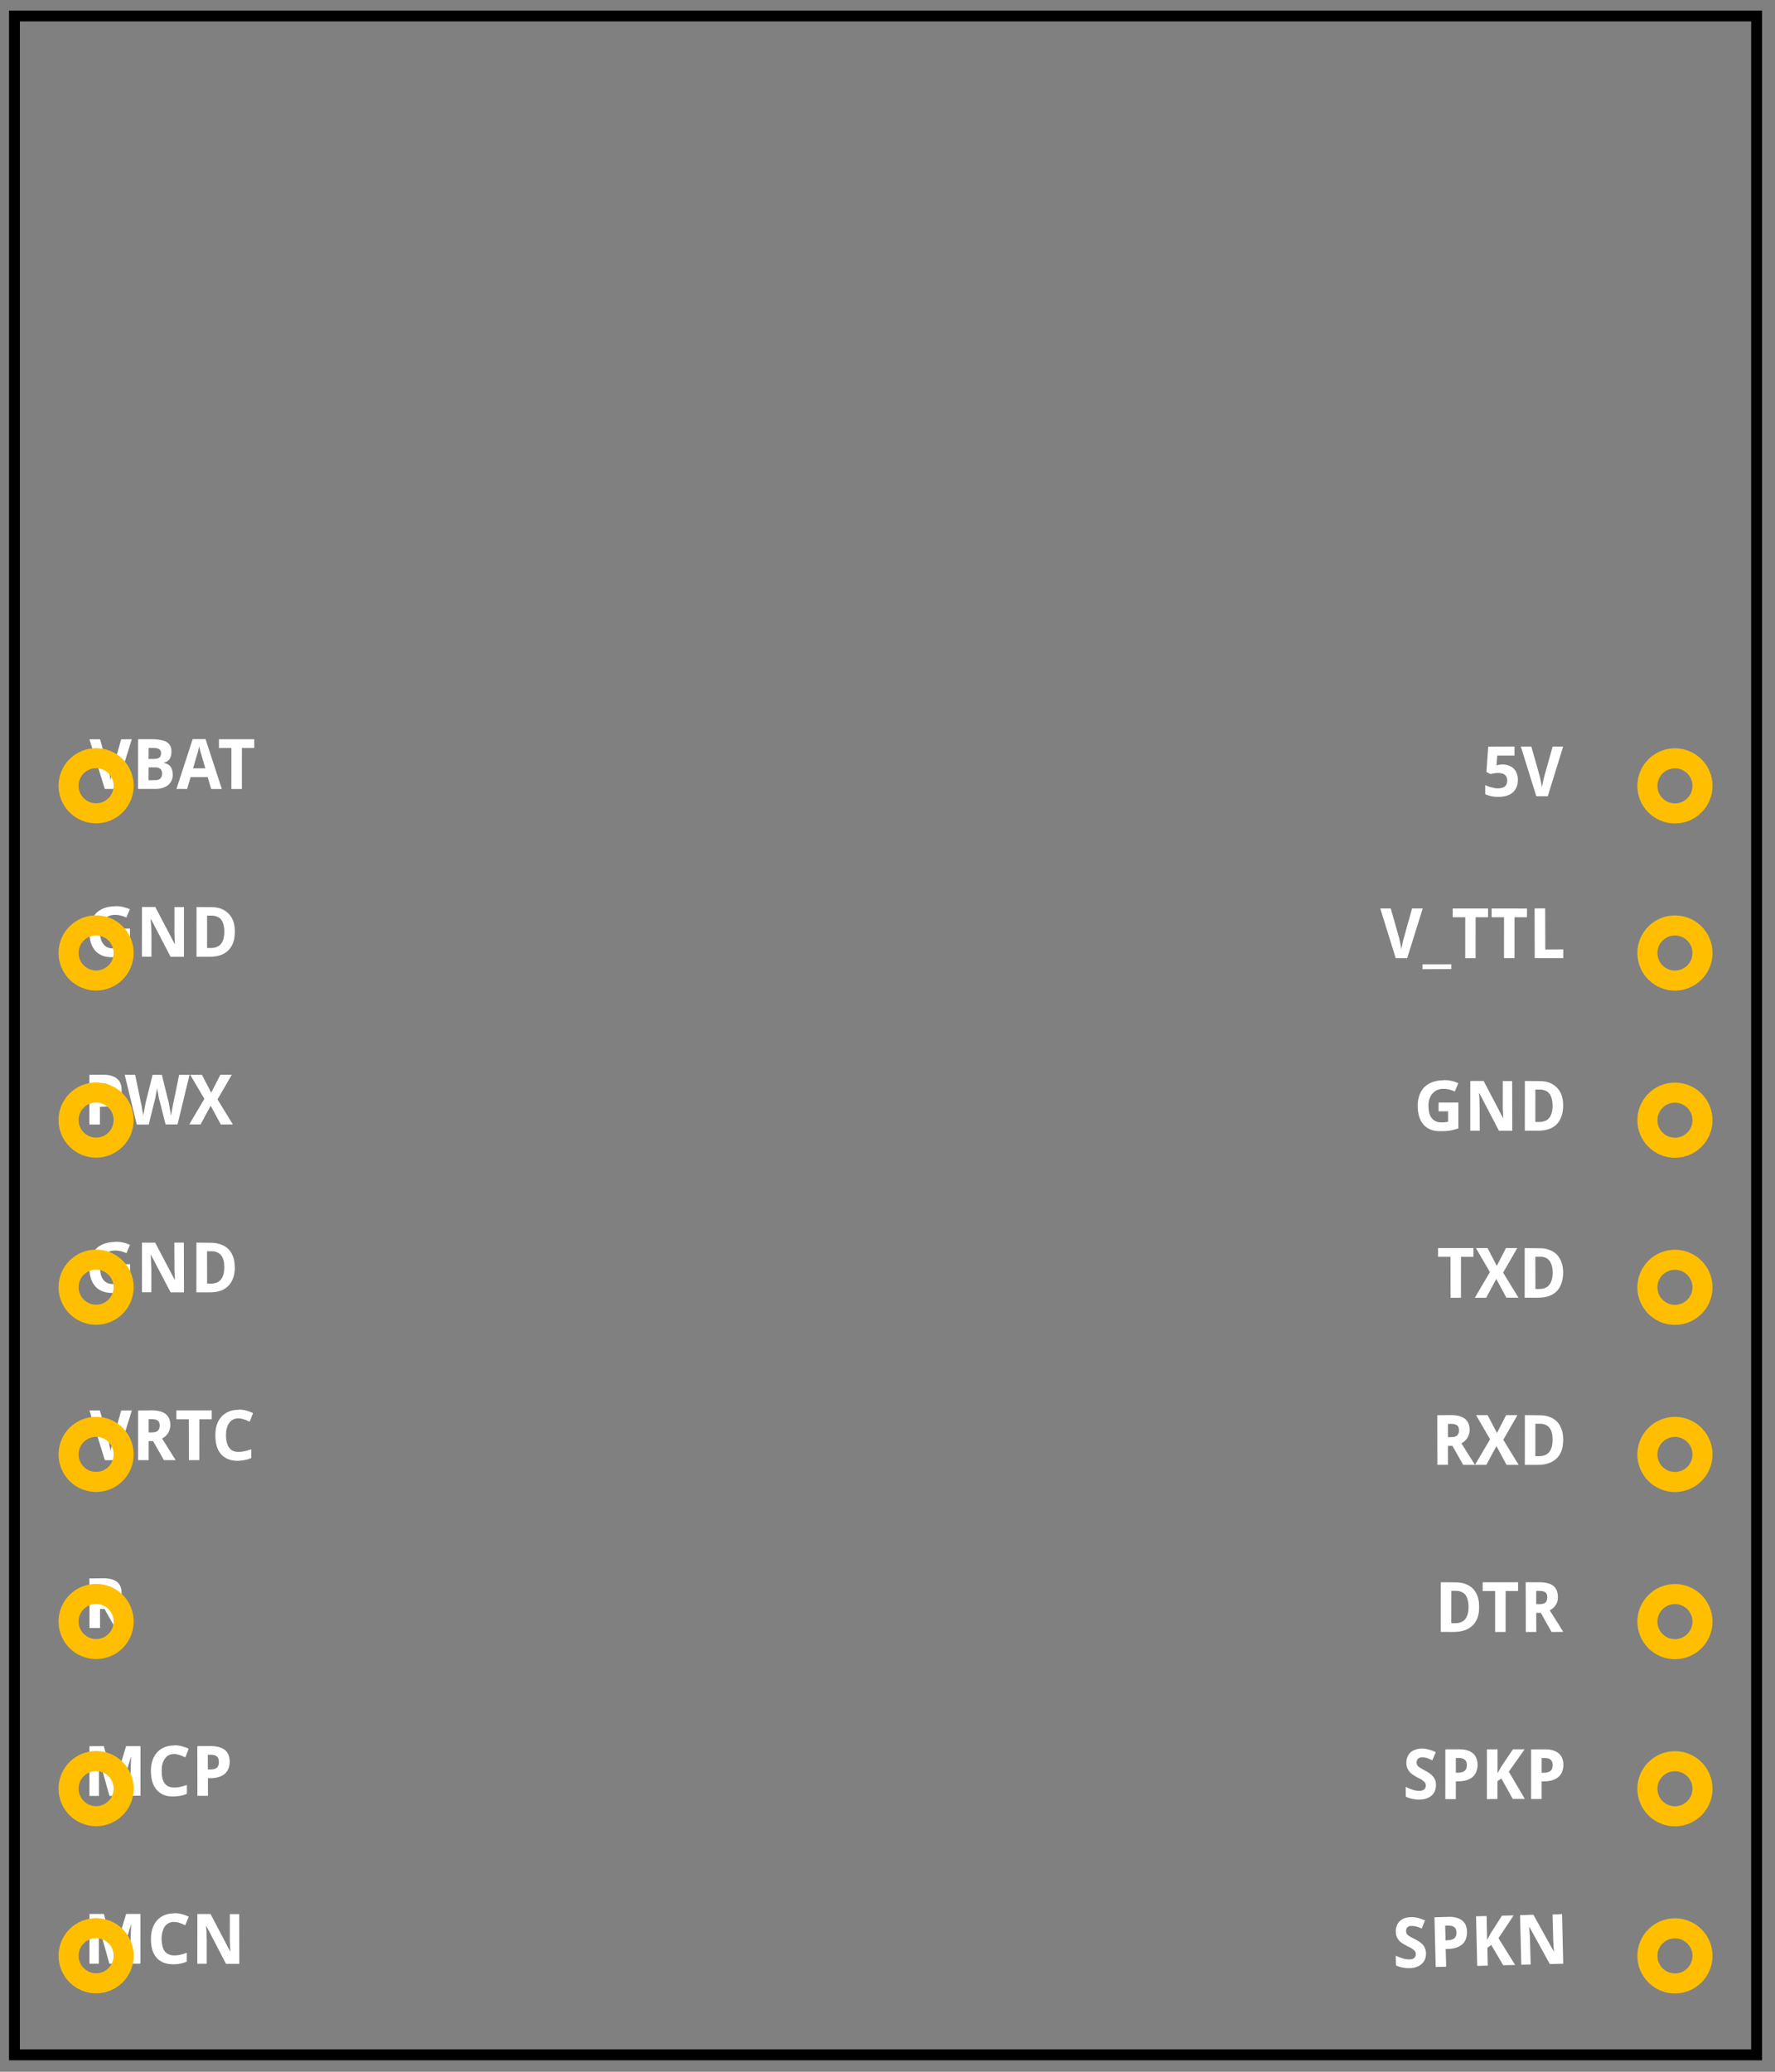 <?xml version="1.0" encoding="UTF-8" standalone="no"?>
<!-- Created with Inkscape (http://www.inkscape.org/) -->

<svg
   xmlns:dc="http://purl.org/dc/elements/1.1/"
   xmlns:cc="http://creativecommons.org/ns#"
   xmlns:rdf="http://www.w3.org/1999/02/22-rdf-syntax-ns#"
   xmlns:svg="http://www.w3.org/2000/svg"
   xmlns="http://www.w3.org/2000/svg"
   xmlns:sodipodi="http://sodipodi.sourceforge.net/DTD/sodipodi-0.dtd"
   xmlns:inkscape="http://www.inkscape.org/namespaces/inkscape"
   width="27mm"
   height="31.5mm"
   viewBox="0 0 27 31.5"
   version="1.1"
   id="svg1002"
   inkscape:version="0.92.4 (5da689c313, 2019-01-14)"
   sodipodi:docname="SIM800C_pcb.svg">
  <rect x="0" y="0" width="27" height="31.5" fill="#808080" stroke="none"/>
  <defs
     id="defs996">
    <inkscape:perspective
       sodipodi:type="inkscape:persp3d"
       inkscape:vp_x="0 : 13.5 : 1"
       inkscape:vp_y="0 : 1000 : 0"
       inkscape:vp_z="31.5 : 13.5 : 1"
       inkscape:persp3d-origin="15.75 : 9 : 1"
       id="perspective2358" />
  </defs>
  <sodipodi:namedview
     id="base"
     pagecolor="#ffffff"
     bordercolor="#666666"
     borderopacity="1.0"
     inkscape:pageopacity="0.0"
     inkscape:pageshadow="2"
     inkscape:zoom="5.187621"
     inkscape:cx="8.2651382"
     inkscape:cy="45.679372"
     inkscape:document-units="mm"
     inkscape:current-layer="layer1"
     showgrid="true"
     inkscape:snap-grids="false"
     inkscape:lockguides="true"
     showguides="true"
     inkscape:guide-bbox="true"
     inkscape:window-width="1920"
     inkscape:window-height="1017"
     inkscape:window-x="-8"
     inkscape:window-y="-8"
     inkscape:window-maximized="1"
     inkscape:snap-to-guides="false">
    <inkscape:grid
       type="xygrid"
       id="grid4718"
       spacingx="1.5"
       spacingy="24"
       units="mm"
       originy="1.08"
       originx="0.32" />
    <sodipodi:guide
       position="22.49,6.092"
       orientation="1,0"
       id="guide1298"
       inkscape:locked="true" />
    <sodipodi:guide
       position="-8.529,17.976"
       orientation="0,1"
       id="guide1567"
       inkscape:locked="true" />
    <sodipodi:guide
       position="8.649,2.846"
       orientation="0,1"
       id="guide1657"
       inkscape:locked="true" />
    <sodipodi:guide
       position="14.342,23.841"
       orientation="0,1"
       id="guide1789"
       inkscape:locked="true" />
    <sodipodi:guide
       position="-4.694,1.22"
       orientation="0,1"
       id="guide2136"
       inkscape:locked="true" />
    <sodipodi:guide
       position="5.902,23.472"
       orientation="0,1"
       id="guide2365"
       inkscape:locked="true" />
  </sodipodi:namedview>
  <g
     inkscape:label="Layer 1"
     inkscape:groupmode="layer"
     id="layer1"
     transform="translate(0,-265.5)">
    <g
       style="fill:#000000;fill-opacity:1"
       id="g4188" />
    <g
       id="silkscreen">
      <rect
         transform="matrix(0,-1,-1,0,0,0)"
         y="-26.72"
         x="-296.743"
         height="26.5"
         width="31"
         id="rect4937"
         style="font-style:normal;font-variant:normal;font-weight:bold;font-stretch:normal;font-size:1.058px;line-height:1.25;font-family:'Droid Sans';-inkscape-font-specification:'Droid Sans, Bold';font-variant-ligatures:normal;font-variant-caps:normal;font-variant-numeric:normal;font-feature-settings:normal;text-align:start;letter-spacing:0px;word-spacing:0px;writing-mode:lr-tb;text-anchor:start;opacity:1;fill:none;fill-opacity:1;stroke:#000000;stroke-width:0.165;stroke-miterlimit:4;stroke-dasharray:none;stroke-opacity:1;paint-order:stroke fill markers" />
      <path
         transform="rotate(0.031,-76819.691,276149.24)"
         sodipodi:type="inkscape:offset"
         inkscape:radius="0"
         inkscape:original="M -146.3418 235.21289 L -146.58789 235.9707 L -146.42578 235.9707 L -146.37305 235.79102 L -146.11328 235.79102 L -146.06055 235.9707 L -145.89844 235.9707 L -146.14648 235.21289 L -146.3418 235.21289 z M -147.26758 235.21484 L -147.42969 235.2168 L -147.55469 235.66992 C -147.55669 235.67612 -147.55917 235.68737 -147.5625 235.70117 C -147.56583 235.71497 -147.56893 235.72956 -147.57227 235.74609 C -147.5756 235.76229 -147.5787 235.77839 -147.58203 235.79492 C -147.5847 235.81152 -147.58784 235.82656 -147.58984 235.83789 C -147.59118 235.82649 -147.59237 235.81146 -147.5957 235.79492 L -147.60547 235.74609 C -147.60814 235.72956 -147.6119 235.71302 -147.61523 235.69922 C -147.6179 235.68562 -147.62105 235.67592 -147.62305 235.66992 L -147.75 235.2168 L -147.91211 235.2168 L -147.67773 235.9707 L -147.50195 235.9707 L -147.26758 235.21484 z M -147.17188 235.21484 L -147.17188 235.9707 L -146.90625 235.9707 C -146.86563 235.97064 -146.82894 235.96508 -146.79688 235.95508 C -146.76454 235.94508 -146.73724 235.93071 -146.71484 235.91211 C -146.69211 235.89318 -146.67418 235.87062 -146.66211 235.84375 C -146.65009 235.81655 -146.64451 235.78642 -146.64453 235.75195 C -146.64453 235.72235 -146.64898 235.69645 -146.65625 235.67578 C -146.66318 235.65511 -146.67119 235.63847 -146.68359 235.625 C -146.69566 235.61127 -146.71003 235.60135 -146.72656 235.59375 C -146.74276 235.58568 -146.76036 235.57822 -146.7793 235.57422 L -146.7793 235.57031 C -146.7607 235.56725 -146.7446 235.56011 -146.73047 235.55078 C -146.716 235.54111 -146.70336 235.52976 -146.69336 235.51562 C -146.68356 235.50149 -146.67721 235.4854 -146.67188 235.4668 C -146.66653 235.4482 -146.66405 235.42758 -146.66406 235.40625 C -146.66413 235.37078 -146.66924 235.34054 -146.68164 235.31641 C -146.69371 235.29194 -146.71219 235.27261 -146.73633 235.25781 C -146.76046 235.24275 -146.79037 235.23323 -146.82617 235.22656 C -146.86201 235.21974 -146.90364 235.21482 -146.95117 235.21484 L -147.17188 235.21484 z M -145.94141 235.21484 L -145.94141 235.34766 L -145.75195 235.34766 L -145.75195 235.9707 L -145.5918 235.9707 L -145.5918 235.34766 L -145.4043 235.34766 L -145.4043 235.21484 L -145.94141 235.21484 z M -126.23438 235.31445 L -126.63477 235.31641 L -126.66211 235.70117 L -126.59766 235.73438 C -126.59106 235.73238 -126.58511 235.73052 -126.57617 235.72852 C -126.56724 235.72652 -126.55654 235.72466 -126.54688 235.72266 L -126.51758 235.71875 C -126.50724 235.71742 -126.49721 235.7168 -126.48828 235.7168 C -126.43904 235.71673 -126.40237 235.72643 -126.37891 235.74609 C -126.35513 235.76536 -126.34377 235.79288 -126.34375 235.83008 C -126.34368 235.87181 -126.35477 235.90261 -126.37891 235.92188 C -126.40304 235.94085 -126.43824 235.95115 -126.48438 235.95117 C -126.49991 235.95117 -126.51796 235.94993 -126.53516 235.94727 C -126.55242 235.9444 -126.56874 235.93955 -126.58594 235.93555 C -126.6028 235.93121 -126.6189 235.92788 -126.63477 235.92188 C -126.65063 235.91567 -126.66567 235.90921 -126.67773 235.90234 L -126.67773 236.03906 C -126.6654 236.0458 -126.64997 236.05131 -126.63477 236.05664 C -126.61923 236.06157 -126.60476 236.06698 -126.58789 236.07031 C -126.57062 236.07365 -126.5518 236.07612 -126.5332 236.07812 C -126.5146 236.08014 -126.4955 236.08009 -126.47656 236.08008 C -126.42904 236.08001 -126.3881 236.07457 -126.35156 236.0625 C -126.3147 236.05043 -126.28261 236.03412 -126.25781 236.01172 C -126.23301 235.98899 -126.21391 235.96013 -126.20117 235.92773 C -126.18842 235.895 -126.18357 235.85936 -126.18359 235.81836 C -126.18359 235.78116 -126.18944 235.74735 -126.20117 235.71875 C -126.21291 235.68982 -126.22933 235.66575 -126.25 235.64648 C -126.27067 235.62722 -126.29433 235.61352 -126.32227 235.60352 C -126.35013 235.59356 -126.37971 235.58787 -126.41211 235.58789 C -126.43518 235.58789 -126.45395 235.58913 -126.46875 235.5918 C -126.48322 235.5938 -126.49681 235.59694 -126.50781 235.59961 L -126.49609 235.45117 L -126.23438 235.45117 L -126.23438 235.31445 z M -126.13867 235.31445 L -125.90234 236.07031 L -125.72852 236.07031 L -125.49414 235.31445 L -125.6543 235.31445 L -125.78125 235.76953 C -125.78325 235.77573 -125.78573 235.78503 -125.78906 235.79883 C -125.7924 235.81263 -125.79549 235.82917 -125.79883 235.8457 C -125.80216 235.8619 -125.80526 235.878 -125.80859 235.89453 C -125.81126 235.91113 -125.81441 235.92421 -125.81641 235.93555 C -125.81774 235.92415 -125.81893 235.91106 -125.82227 235.89453 L -125.83203 235.84375 C -125.8347 235.82722 -125.83846 235.81263 -125.8418 235.79883 C -125.84446 235.78516 -125.84566 235.77553 -125.84766 235.76953 L -125.97656 235.31445 L -126.13867 235.31445 z M -146.24414 235.31836 C -146.24214 235.33043 -146.23838 235.34608 -146.23438 235.36328 C -146.23044 235.38055 -146.22537 235.39686 -146.2207 235.41406 C -146.2157 235.43093 -146.21103 235.4468 -146.20703 235.46094 C -146.20303 235.47527 -146.20122 235.48423 -146.19922 235.49023 L -146.15039 235.65625 L -146.33594 235.65625 L -146.28906 235.49219 C -146.28773 235.48839 -146.2852 235.48254 -146.2832 235.47461 C -146.28054 235.46668 -146.27806 235.45565 -146.27539 235.44531 C -146.27272 235.43498 -146.26896 235.4258 -146.26562 235.41406 C -146.26229 235.4024 -146.26048 235.39031 -146.25781 235.37891 C -146.25448 235.36717 -146.252 235.35604 -146.25 235.3457 C -146.24733 235.33537 -146.24547 235.32596 -146.24414 235.31836 z M -147.01172 235.34766 L -146.93555 235.34766 C -146.89628 235.34759 -146.86754 235.35445 -146.84961 235.36719 C -146.83136 235.37959 -146.82229 235.3988 -146.82227 235.42773 C -146.82227 235.4422 -146.82412 235.4558 -146.82812 235.4668 C -146.83159 235.47746 -146.83744 235.48687 -146.8457 235.49414 C -146.8539 235.50114 -146.86544 235.50577 -146.87891 235.50977 C -146.89231 235.51309 -146.90969 235.51562 -146.92969 235.51562 L -147.01172 235.51562 L -147.01172 235.34766 z M -147.01172 235.64258 L -146.92188 235.64258 C -146.89981 235.64258 -146.88199 235.64377 -146.86719 235.64844 C -146.85239 235.6529 -146.84103 235.6597 -146.83203 235.66797 C -146.82296 235.67624 -146.8165 235.68553 -146.8125 235.69727 C -146.80851 235.70867 -146.80469 235.72219 -146.80469 235.73633 C -146.80469 235.75186 -146.8085 235.76656 -146.8125 235.7793 C -146.8163 235.7921 -146.82114 235.80161 -146.83008 235.81055 C -146.83868 235.81968 -146.85077 235.82736 -146.86523 235.83203 C -146.87937 235.83668 -146.89697 235.83788 -146.91797 235.83789 L -147.01172 235.83984 L -147.01172 235.64258 z M -147.51562 237.75586 C -147.579 237.75593 -147.63628 237.76494 -147.68555 237.7832 C -147.73447 237.8012 -147.77486 237.82759 -147.80859 237.86133 C -147.84199 237.89479 -147.86757 237.93456 -147.88477 237.98242 C -147.90193 238.03031 -147.91019 238.08331 -147.91016 238.14258 C -147.91016 238.20594 -147.90421 238.26195 -147.88867 238.31055 C -147.87314 238.35875 -147.84998 238.40053 -147.82031 238.43359 C -147.79031 238.46626 -147.75238 238.49095 -147.70898 238.50781 C -147.66519 238.52431 -147.61506 238.53128 -147.55859 238.53125 C -147.53173 238.53125 -147.50817 238.5313 -147.48438 238.5293 C -147.46031 238.5273 -147.4358 238.52482 -147.41406 238.52148 C -147.392 238.51788 -147.3719 238.51315 -147.35156 238.50781 C -147.33123 238.50241 -147.31102 238.4969 -147.29102 238.49023 L -147.29102 238.09766 L -147.58984 238.09766 L -147.58984 238.23047 L -147.44727 238.23047 L -147.44727 238.38867 C -147.461 238.39134 -147.47632 238.39448 -147.49219 238.39648 C -147.50772 238.39847 -147.52609 238.39842 -147.54883 238.39844 C -147.58363 238.39844 -147.61354 238.39326 -147.63867 238.38086 C -147.66347 238.36846 -147.68335 238.35053 -147.69922 238.32812 C -147.71509 238.30572 -147.72873 238.27871 -147.73633 238.24805 C -147.74357 238.21703 -147.74607 238.18368 -147.74609 238.14648 C -147.74609 238.10752 -147.74114 238.07268 -147.73047 238.04102 C -147.71987 238.00935 -147.70359 237.98138 -147.68359 237.95898 C -147.66366 237.93658 -147.64121 237.92027 -147.61328 237.9082 C -147.58501 237.89576 -147.55271 237.88869 -147.51758 237.88867 C -147.48518 237.88867 -147.45505 237.89246 -147.42578 237.90039 C -147.39618 237.90826 -147.36917 237.91795 -147.3457 237.92969 L -147.29297 237.80273 C -147.32501 237.789 -147.35984 237.77618 -147.39844 237.76758 C -147.437 237.75902 -147.47529 237.75584 -147.51562 237.75586 z M -147.11133 237.76562 L -147.11133 238.52148 L -146.9668 238.52148 L -146.9668 238.16602 C -146.9668 238.14642 -146.96742 238.12408 -146.96875 238.09961 C -146.96942 238.07481 -146.97132 238.0517 -146.97266 238.0293 C -146.97399 238.0031 -146.97652 237.97771 -146.97852 237.95117 L -146.97266 237.95117 L -146.67578 238.52148 L -146.47266 238.52148 L -146.47266 237.76562 L -146.61719 237.76562 L -146.61719 238.12305 L -146.61719 238.15234 C -146.61687 238.16301 -146.61558 238.17381 -146.61523 238.18555 C -146.61491 238.19688 -146.61558 238.20897 -146.61523 238.2207 C -146.61425 238.2321 -146.61363 238.24291 -146.61328 238.25391 C -146.61195 238.27937 -146.61071 238.30583 -146.60938 238.33203 L -146.61133 238.33203 L -146.9082 237.76562 L -147.11133 237.76562 z M -146.28125 237.76562 L -146.28125 238.52148 L -146.08203 238.52148 C -146.02105 238.52142 -145.96746 238.51425 -145.91992 238.49805 C -145.87207 238.48185 -145.83156 238.45785 -145.79883 238.42578 C -145.76576 238.39335 -145.73986 238.35255 -145.72266 238.30469 C -145.70509 238.25645 -145.69723 238.20045 -145.69727 238.13672 C -145.69727 238.07613 -145.70539 238.02276 -145.72266 237.97656 C -145.73952 237.93042 -145.76514 237.89233 -145.79688 237.86133 C -145.82858 237.83006 -145.86536 237.80493 -145.91016 237.78906 C -145.95461 237.77323 -146.00508 237.76559 -146.06055 237.76562 L -146.28125 237.76562 z M -125.92773 237.77539 L -125.92578 238.53125 L -125.49219 238.53125 L -125.49219 238.39844 L -125.76562 238.40039 L -125.76758 237.77539 L -125.92773 237.77539 z M -128.27539 237.77734 L -128.03906 238.5332 L -127.86523 238.5332 L -127.62891 237.77734 L -127.79102 237.77734 L -127.91797 238.23242 C -127.91997 238.23862 -127.92245 238.24792 -127.92578 238.26172 C -127.92911 238.27552 -127.93221 238.29206 -127.93555 238.30859 C -127.93888 238.32479 -127.94198 238.34089 -127.94531 238.35742 C -127.94798 238.37396 -127.94917 238.38704 -127.95117 238.39844 C -127.95251 238.38704 -127.95565 238.37396 -127.95898 238.35742 L -127.96875 238.30664 C -127.97142 238.29011 -127.97518 238.27552 -127.97852 238.26172 C -127.98118 238.24805 -127.98237 238.23842 -127.98438 238.23242 L -128.11328 237.77734 L -128.27539 237.77734 z M -127.17383 237.77734 L -127.17383 237.91016 L -126.98242 237.91016 L -126.98242 238.5332 L -126.82422 238.5332 L -126.82422 237.91016 L -126.63477 237.91016 L -126.63477 237.77734 L -127.17383 237.77734 z M -126.58203 237.77734 L -126.58203 237.91016 L -126.39258 237.91016 L -126.39258 238.53125 L -126.23242 238.53125 L -126.23242 237.91016 L -126.04297 237.91016 L -126.04297 237.77734 L -126.58203 237.77734 z M -146.12109 237.89648 L -146.04688 237.89648 C -146.01687 237.89648 -145.99182 237.90244 -145.96875 237.91211 C -145.94535 237.92171 -145.92407 237.93508 -145.9082 237.95508 C -145.892 237.97508 -145.88131 238.00058 -145.87305 238.03125 C -145.86441 238.0616 -145.8594 238.09862 -145.85938 238.14062 C -145.85931 238.22367 -145.87609 238.28484 -145.91016 238.32617 C -145.9439 238.36753 -145.99497 238.38863 -146.0625 238.38867 L -146.12109 238.38867 L -146.12109 237.89648 z M -127.63281 238.62695 L -127.63281 238.70117 L -127.19336 238.69922 L -127.19336 238.62695 L -127.63281 238.62695 z M -145.91797 240.31641 L -146.05664 240.58984 L -146.19727 240.31836 L -146.375 240.31836 L -146.16016 240.68359 L -146.39062 241.07227 L -146.21875 241.07227 L -146.06445 240.78711 L -145.91016 241.07227 L -145.72656 241.07227 L -145.96094 240.69141 L -145.74414 240.31641 L -145.91797 240.31641 z M -147.91016 240.31836 L -147.91016 241.07422 L -147.75 241.07422 L -147.75 240.80469 L -147.71289 240.80469 C -147.65777 240.80462 -147.61142 240.79896 -147.57422 240.78516 C -147.53669 240.77129 -147.50711 240.75158 -147.48438 240.72852 C -147.46131 240.70545 -147.44359 240.67877 -147.43359 240.64844 C -147.42364 240.6181 -147.4199 240.58775 -147.41992 240.55469 C -147.41992 240.51782 -147.42448 240.48401 -147.43555 240.45508 C -147.44661 240.42581 -147.46326 240.40086 -147.48633 240.38086 C -147.50913 240.36059 -147.53875 240.34465 -147.57422 240.33398 C -147.60934 240.32302 -147.65062 240.31833 -147.69922 240.31836 L -147.91016 240.31836 z M -147.37305 240.31836 L -147.18945 241.07422 L -147.00781 241.07422 L -146.91602 240.70117 C -146.91468 240.69571 -146.91216 240.68935 -146.91016 240.67969 C -146.90816 240.67009 -146.9063 240.65822 -146.9043 240.64648 C -146.90163 240.63475 -146.90044 240.62211 -146.89844 240.60938 C -146.89577 240.59664 -146.89262 240.58595 -146.89062 240.57422 C -146.88863 240.56215 -146.88805 240.55102 -146.88672 240.54102 C -146.88471 240.53048 -146.88347 240.52163 -146.88281 240.51562 C -146.88215 240.52182 -146.88024 240.53068 -146.87891 240.54102 C -146.87691 240.55102 -146.87505 240.56215 -146.87305 240.57422 C -146.87105 240.58629 -146.8679 240.59859 -146.86523 240.61133 C -146.86323 240.62406 -146.86204 240.6367 -146.85938 240.64844 C -146.85738 240.66017 -146.85552 240.67042 -146.85352 240.67969 C -146.85152 240.68882 -146.84899 240.69584 -146.84766 240.70117 L -146.75391 241.07227 L -146.57227 241.07227 L -146.39062 240.31836 L -146.54883 240.31836 L -146.63281 240.73047 C -146.63415 240.736 -146.63667 240.74324 -146.63867 240.75391 C -146.64001 240.76424 -146.64186 240.776 -146.64453 240.78906 C -146.6472 240.80213 -146.64968 240.81561 -146.65234 240.83008 C -146.65434 240.84454 -146.65749 240.85925 -146.66016 240.87305 C -146.66282 240.88678 -146.66402 240.90004 -146.66602 240.91211 C -146.66802 240.92378 -146.66926 240.93381 -146.66992 240.94141 C -146.67126 240.93387 -146.67378 240.92384 -146.67578 240.91211 C -146.67711 240.90038 -146.67897 240.88807 -146.68164 240.875 C -146.68364 240.8616 -146.68679 240.84812 -146.68945 240.83398 C -146.69145 240.81985 -146.69265 240.80699 -146.69531 240.79492 C -146.69731 240.78252 -146.69917 240.77105 -146.70117 240.76172 C -146.70251 240.75192 -146.70374 240.74423 -146.70508 240.74023 L -146.81055 240.31836 L -146.95117 240.31836 L -147.05664 240.74023 C -147.05797 240.74437 -147.05855 240.75205 -147.06055 240.76172 C -147.06255 240.77105 -147.06441 240.78252 -147.06641 240.79492 C -147.06841 240.80699 -147.07155 240.81985 -147.07422 240.83398 C -147.07689 240.84805 -147.07808 240.86153 -147.08008 240.875 C -147.08208 240.88807 -147.08589 240.90038 -147.08789 240.91211 C -147.08922 240.92378 -147.09046 240.93381 -147.0918 240.94141 C -147.09313 240.93387 -147.0937 240.92384 -147.0957 240.91211 C -147.0977 240.90011 -147.10085 240.88685 -147.10352 240.87305 C -147.10618 240.85925 -147.10866 240.84454 -147.11133 240.83008 C -147.11333 240.81561 -147.11452 240.80213 -147.11719 240.78906 C -147.11985 240.776 -147.123 240.76424 -147.125 240.75391 C -147.12633 240.74304 -147.12757 240.7358 -147.12891 240.73047 L -147.21484 240.31836 L -147.37305 240.31836 z M -127.31055 240.39062 C -127.37392 240.39069 -127.42925 240.3997 -127.47852 240.41797 C -127.52744 240.43597 -127.56978 240.46236 -127.60352 240.49609 C -127.63692 240.52955 -127.66053 240.56932 -127.67773 240.61719 C -127.69497 240.66507 -127.70511 240.71808 -127.70508 240.77734 C -127.70508 240.8407 -127.69717 240.89671 -127.68164 240.94531 C -127.66611 240.99352 -127.64295 241.03529 -127.61328 241.06836 C -127.58327 241.10103 -127.54731 241.12571 -127.50391 241.14258 C -127.46011 241.15908 -127.40998 241.16605 -127.35352 241.16602 C -127.32665 241.16602 -127.30114 241.16606 -127.27734 241.16406 C -127.25328 241.16206 -127.22876 241.15958 -127.20703 241.15625 C -127.18496 241.15265 -127.16486 241.14791 -127.14453 241.14258 C -127.1242 241.13718 -127.10398 241.13167 -127.08398 241.125 L -127.08398 240.73242 L -127.38477 240.73242 L -127.38477 240.86523 L -127.24023 240.86523 L -127.24023 241.02344 C -127.25397 241.0261 -127.26929 241.02925 -127.28516 241.03125 C -127.30069 241.03324 -127.31906 241.03319 -127.3418 241.0332 C -127.3766 241.0332 -127.40651 241.02802 -127.43164 241.01562 C -127.45644 241.00323 -127.47827 240.98529 -127.49414 240.96289 C -127.51001 240.94049 -127.5217 240.91348 -127.5293 240.88281 C -127.53654 240.8518 -127.53904 240.81845 -127.53906 240.78125 C -127.53906 240.74229 -127.5341 240.70745 -127.52344 240.67578 C -127.51277 240.64411 -127.49656 240.61615 -127.47656 240.59375 C -127.45656 240.57135 -127.43412 240.55504 -127.40625 240.54297 C -127.37798 240.53052 -127.34568 240.52346 -127.31055 240.52344 C -127.27815 240.52344 -127.24802 240.52722 -127.21875 240.53516 C -127.18915 240.54309 -127.16214 240.55272 -127.13867 240.56445 L -127.08594 240.4375 C -127.11797 240.42377 -127.15281 240.41094 -127.19141 240.40234 C -127.22997 240.39379 -127.27021 240.3906 -127.31055 240.39062 z M -126.9043 240.40039 L -126.9043 241.15625 L -126.75977 241.15625 L -126.76172 240.80078 C -126.76172 240.78118 -126.76234 240.75884 -126.76367 240.73438 C -126.76434 240.70957 -126.76429 240.68646 -126.76562 240.66406 C -126.76696 240.63786 -126.76948 240.61247 -126.77148 240.58594 L -126.76562 240.58594 L -126.46875 241.15625 L -126.26562 241.15625 L -126.26758 240.40039 L -126.41016 240.40039 L -126.41016 240.75781 C -126.41016 240.76641 -126.41016 240.77644 -126.41016 240.78711 C -126.40984 240.79778 -126.4105 240.80858 -126.41016 240.82031 C -126.40984 240.83165 -126.40856 240.84374 -126.4082 240.85547 C -126.40722 240.86687 -126.4066 240.87767 -126.40625 240.88867 C -126.40492 240.91414 -126.40368 240.9406 -126.40234 240.9668 L -126.4043 240.9668 L -126.70117 240.40039 L -126.9043 240.40039 z M -126.07422 240.40039 L -126.07422 241.15625 L -125.875 241.15625 C -125.81402 241.15618 -125.76042 241.14901 -125.71289 241.13281 C -125.66504 241.11655 -125.62453 241.09261 -125.5918 241.06055 C -125.55873 241.02811 -125.53478 240.98732 -125.51758 240.93945 C -125.5 240.89122 -125.49019 240.83522 -125.49023 240.77148 C -125.49023 240.71082 -125.49836 240.65746 -125.51562 240.61133 C -125.53249 240.56518 -125.55811 240.52709 -125.58984 240.49609 C -125.62155 240.46483 -125.65833 240.43969 -125.70312 240.42383 C -125.74758 240.40799 -125.79805 240.40036 -125.85352 240.40039 L -126.07422 240.40039 z M -147.75 240.44922 L -147.70898 240.44922 C -147.66525 240.44922 -147.63361 240.45863 -147.61328 240.47656 C -147.59263 240.4945 -147.58205 240.52106 -147.58203 240.55859 C -147.58203 240.59886 -147.59217 240.62855 -147.61523 240.64648 C -147.63796 240.66446 -147.67362 240.6738 -147.71875 240.67383 L -147.75 240.67383 L -147.75 240.44922 z M -125.91406 240.53125 L -125.83984 240.53125 C -125.80984 240.53125 -125.78479 240.53721 -125.76172 240.54688 C -125.73832 240.55654 -125.71899 240.56984 -125.70312 240.58984 C -125.68693 240.60984 -125.67428 240.63535 -125.66602 240.66602 C -125.65737 240.69636 -125.65236 240.73339 -125.65234 240.77539 C -125.65234 240.85844 -125.66906 240.9196 -125.70312 240.96094 C -125.73687 241.0023 -125.78795 241.0234 -125.85547 241.02344 L -125.91406 241.02344 L -125.91406 240.53125 z M -147.51367 242.85938 C -147.57705 242.85944 -147.63237 242.86845 -147.68164 242.88672 C -147.73057 242.90472 -147.77291 242.93111 -147.80664 242.96484 C -147.84004 242.9983 -147.86561 243.03807 -147.88281 243.08594 C -147.89998 243.13382 -147.90824 243.18683 -147.9082 243.24609 C -147.9082 243.30945 -147.9003 243.36546 -147.88477 243.41406 C -147.86923 243.46227 -147.84607 243.50404 -147.81641 243.53711 C -147.7864 243.56978 -147.75043 243.59446 -147.70703 243.61133 C -147.66324 243.62783 -147.61311 243.63675 -147.55664 243.63672 C -147.52977 243.63672 -147.50427 243.63481 -147.48047 243.63281 C -147.45634 243.63081 -147.43378 243.62833 -147.41211 243.625 C -147.39004 243.6214 -147.36799 243.61666 -147.34766 243.61133 C -147.32739 243.60593 -147.30711 243.60042 -147.28711 243.59375 L -147.28711 243.20117 L -147.58789 243.20117 L -147.58789 243.33594 L -147.44531 243.33594 L -147.44531 243.49219 C -147.45905 243.49485 -147.47241 243.498 -147.48828 243.5 C -147.50381 243.50199 -147.52414 243.50194 -147.54688 243.50195 C -147.58167 243.50195 -147.61159 243.49678 -147.63672 243.48438 C -147.66152 243.47197 -147.6814 243.45404 -147.69727 243.43164 C -147.71313 243.40924 -147.72482 243.38223 -147.73242 243.35156 C -147.73967 243.32055 -147.74412 243.2872 -147.74414 243.25 C -147.74414 243.21103 -147.73723 243.1762 -147.72656 243.14453 C -147.7159 243.11286 -147.70164 243.0849 -147.68164 243.0625 C -147.66171 243.0401 -147.63731 243.02379 -147.60938 243.01172 C -147.58111 242.99927 -147.54881 242.99221 -147.51367 242.99219 C -147.48127 242.99219 -147.45114 242.99597 -147.42188 243.00391 C -147.39228 243.01177 -147.36526 243.02147 -147.3418 243.0332 L -147.28906 242.90625 C -147.3211 242.89245 -147.35593 242.87969 -147.39453 242.87109 C -147.4331 242.86254 -147.47334 242.85936 -147.51367 242.85938 z M -146.61523 242.86914 L -146.61328 243.22852 C -146.61327 243.23712 -146.61328 243.24519 -146.61328 243.25586 C -146.61296 243.26653 -146.61363 243.27928 -146.61328 243.29102 C -146.61296 243.30235 -146.61167 243.31249 -146.61133 243.32422 C -146.61034 243.33562 -146.60972 243.34642 -146.60938 243.35742 C -146.60804 243.38289 -146.6068 243.40935 -146.60547 243.43555 L -146.60938 243.43555 L -146.90625 242.87109 L -147.10742 242.87109 L -147.10742 243.625 L -146.96484 243.625 L -146.96484 243.26953 C -146.96484 243.24993 -146.96546 243.22759 -146.9668 243.20312 C -146.96746 243.17832 -146.96937 243.15521 -146.9707 243.13281 C -146.97204 243.10661 -146.97261 243.08122 -146.97461 243.05469 L -146.9707 243.05469 L -146.67188 243.625 L -146.46875 243.625 L -146.4707 242.86914 L -146.61523 242.86914 z M -146.2793 242.86914 L -146.2793 243.625 L -146.08008 243.625 C -146.0191 243.62493 -145.96355 243.61776 -145.91602 243.60156 C -145.86816 243.5853 -145.82961 243.56136 -145.79688 243.5293 C -145.76381 243.49687 -145.7379 243.45607 -145.7207 243.4082 C -145.70314 243.35996 -145.69333 243.30397 -145.69336 243.24023 L -145.69531 243.24023 C -145.69531 243.17964 -145.70344 243.12628 -145.7207 243.08008 C -145.73757 243.03394 -145.76124 242.99584 -145.79297 242.96484 C -145.82468 242.93358 -145.8634 242.9104 -145.9082 242.89453 C -145.95266 242.8787 -146.00313 242.86911 -146.05859 242.86914 L -146.2793 242.86914 z M -127.39258 242.94141 L -127.39258 243.07422 L -127.20312 243.07422 L -127.20117 243.69727 L -127.04297 243.69727 L -127.04297 243.07422 L -126.85352 243.07422 L -126.85352 242.94141 L -127.39258 242.94141 z M -126.81641 242.94141 L -126.60352 243.30664 L -126.83203 243.69727 L -126.66016 243.69727 L -126.50586 243.41016 L -126.35156 243.69531 L -126.16797 243.69531 L -126.40234 243.31445 L -126.1875 242.94141 L -126.35938 242.94141 L -126.49805 243.21289 L -126.63867 242.94141 L -126.81641 242.94141 z M -126.07422 242.94141 L -126.07422 243.69531 L -125.875 243.69531 C -125.81403 243.69525 -125.75847 243.68808 -125.71094 243.67188 C -125.66308 243.65568 -125.62258 243.63168 -125.58984 243.59961 C -125.55678 243.56718 -125.53283 243.52638 -125.51562 243.47852 C -125.49806 243.43028 -125.48825 243.37428 -125.48828 243.31055 C -125.48828 243.24995 -125.49836 243.19659 -125.51562 243.15039 C -125.53249 243.10425 -125.55616 243.06616 -125.58789 243.03516 C -125.6196 243.00389 -125.65833 242.98071 -125.70312 242.96484 C -125.74757 242.94901 -125.7961 242.94137 -125.85156 242.94141 L -126.07422 242.94141 z M -146.11914 243 L -146.04492 243 C -146.01492 243 -145.98791 243.00596 -145.96484 243.01562 C -145.94144 243.02523 -145.92212 243.04055 -145.90625 243.06055 C -145.89005 243.08055 -145.87741 243.1041 -145.86914 243.13477 C -145.86049 243.16511 -145.85744 243.20214 -145.85742 243.24414 C -145.85742 243.32719 -145.87414 243.38835 -145.9082 243.42969 C -145.94194 243.47105 -145.99107 243.49215 -146.05859 243.49219 L -146.11914 243.49219 L -146.11914 243 z M -125.91406 243.07227 L -125.83984 243.07227 C -125.80984 243.07227 -125.78283 243.07627 -125.75977 243.08594 C -125.73637 243.09554 -125.71704 243.11086 -125.70117 243.13086 C -125.68497 243.15086 -125.67233 243.17636 -125.66406 243.20703 C -125.65542 243.23738 -125.65042 243.27245 -125.65039 243.31445 C -125.65039 243.3975 -125.66906 243.46062 -125.70312 243.50195 C -125.73686 243.54331 -125.78599 243.56246 -125.85352 243.5625 L -125.91211 243.5625 L -125.91406 243.07227 z M -145.63867 245.41016 C -145.69588 245.41022 -145.74695 245.42019 -145.79102 245.43945 C -145.83512 245.45845 -145.87241 245.48506 -145.90234 245.51953 C -145.93234 245.55403 -145.95524 245.59471 -145.9707 245.64258 C -145.9862 245.69011 -145.99222 245.74163 -145.99219 245.79883 C -145.99219 245.85705 -145.98612 245.91145 -145.97266 245.95898 C -145.95919 246.00653 -145.93809 246.04634 -145.91016 246.08008 C -145.88224 246.11381 -145.84742 246.1396 -145.80469 246.1582 C -145.76193 246.17677 -145.7125 246.18753 -145.6543 246.1875 C -145.63403 246.1875 -145.6133 246.18559 -145.5957 246.18359 C -145.57777 246.18226 -145.56179 246.17911 -145.54492 246.17578 C -145.52806 246.17251 -145.51034 246.16873 -145.49414 246.16406 C -145.47794 246.1592 -145.46185 246.15335 -145.44531 246.14648 L -145.44531 246.01367 C -145.48148 246.02654 -145.51587 246.0361 -145.54688 246.04297 C -145.57754 246.04989 -145.60801 246.05272 -145.63867 246.05273 C -145.67174 246.05273 -145.70048 246.04811 -145.72461 246.03711 C -145.74834 246.02571 -145.76767 246.00766 -145.7832 245.98633 C -145.79834 245.96459 -145.80881 245.93954 -145.81641 245.9082 C -145.82365 245.87689 -145.8281 245.84111 -145.82812 245.80078 C -145.82819 245.76113 -145.82467 245.72503 -145.81641 245.69336 C -145.80814 245.66136 -145.7951 245.63339 -145.7793 245.61133 C -145.7631 245.58893 -145.7441 245.57228 -145.7207 245.56055 C -145.69697 245.54849 -145.66934 245.54298 -145.63867 245.54297 C -145.61114 245.5429 -145.58329 245.54859 -145.55469 245.55859 C -145.52609 245.56853 -145.49702 245.58028 -145.46875 245.59375 L -145.41797 245.46289 C -145.45246 245.44642 -145.48752 245.43316 -145.52539 245.42383 C -145.56296 245.4142 -145.60114 245.41013 -145.63867 245.41016 z M -146.96094 245.41992 L -147.16602 245.42188 L -147.16602 246.17578 L -147.00586 246.17578 L -147.00586 245.88672 L -146.9375 245.88672 L -146.77344 246.17578 L -146.5957 246.17578 L -146.60352 246.16211 C -146.60972 246.15284 -146.61729 246.14053 -146.62695 246.125 C -146.63662 246.10947 -146.64776 246.09187 -146.66016 246.07227 C -146.67216 246.0526 -146.68609 246.03239 -146.69922 246.01172 C -146.72957 245.96354 -146.76251 245.90899 -146.80078 245.84766 C -146.78425 245.83939 -146.76871 245.82847 -146.75391 245.81641 C -146.73871 245.80401 -146.72618 245.78964 -146.71484 245.77344 C -146.70311 245.7569 -146.69437 245.7378 -146.6875 245.7168 C -146.68062 245.6958 -146.67577 245.67235 -146.67578 245.64648 C -146.67578 245.57036 -146.69989 245.51376 -146.74609 245.47656 C -146.79228 245.43905 -146.86413 245.41988 -146.96094 245.41992 z M -146.58398 245.41992 L -146.58398 245.55469 L -146.39453 245.55469 L -146.39258 246.17578 L -146.23438 246.17578 L -146.23438 245.55469 L -146.04492 245.55469 L -146.04492 245.41992 L -146.58398 245.41992 z M -147.90625 245.42188 L -147.67188 246.17773 L -147.49609 246.17578 L -147.26172 245.42188 L -147.42383 245.42188 L -147.54883 245.875 C -147.55083 245.8812 -147.55331 245.89245 -147.55664 245.90625 C -147.55997 245.92005 -147.56307 245.93464 -147.56641 245.95117 C -147.56974 245.96737 -147.57284 245.98347 -147.57617 246 C -147.57884 246.01653 -147.58198 246.03157 -147.58398 246.04297 C -147.58532 246.03157 -147.58651 246.01653 -147.58984 246 L -147.60156 245.95117 C -147.60423 245.93464 -147.60604 245.92005 -147.60938 245.90625 C -147.61204 245.89265 -147.61519 245.88295 -147.61719 245.87695 L -147.74609 245.42188 L -147.90625 245.42188 z M -127.19727 245.48047 L -127.4043 245.48242 L -127.40234 246.23633 L -127.24219 246.23633 L -127.24219 245.94727 L -127.17383 245.94727 L -127.00977 246.23633 L -126.83203 246.23633 L -126.83984 246.22266 C -126.84604 246.21332 -126.85361 246.20101 -126.86328 246.18555 C -126.87295 246.17001 -126.88408 246.15241 -126.89648 246.13281 C -126.90855 246.11315 -126.92241 246.09293 -126.93555 246.07227 C -126.9659 246.02409 -126.99884 245.96954 -127.03711 245.9082 C -127.02058 245.89994 -127.00503 245.88902 -126.99023 245.87695 C -126.97503 245.86455 -126.96251 245.85018 -126.95117 245.83398 C -126.93944 245.81745 -126.93069 245.79834 -126.92383 245.77734 C -126.91695 245.75628 -126.9121 245.73283 -126.91211 245.70703 C -126.91211 245.63091 -126.93622 245.57431 -126.98242 245.53711 C -127.0286 245.49959 -127.10046 245.48042 -127.19727 245.48047 z M -126.81445 245.48047 L -126.60156 245.84766 L -126.83008 246.23633 L -126.6582 246.23633 L -126.50391 245.95117 L -126.34961 246.23633 L -126.16602 246.23633 L -126.40039 245.85547 L -126.18555 245.48047 L -126.35742 245.48047 L -126.49609 245.75195 L -126.63867 245.48047 L -126.81445 245.48047 z M -126.07227 245.48047 L -126.07227 246.23633 L -125.87305 246.23633 C -125.81207 246.23626 -125.75847 246.22714 -125.71094 246.21094 C -125.66308 246.19474 -125.62258 246.17074 -125.58984 246.13867 C -125.55678 246.10624 -125.53087 246.0674 -125.51367 246.01953 C -125.49611 245.97128 -125.48825 245.9153 -125.48828 245.85156 C -125.48828 245.79092 -125.49641 245.73754 -125.51367 245.69141 C -125.53054 245.64526 -125.5542 245.60522 -125.58594 245.57422 C -125.61764 245.54295 -125.65637 245.51977 -125.70117 245.50391 C -125.74563 245.48807 -125.7961 245.48044 -125.85156 245.48047 L -126.07227 245.48047 z M -147.00586 245.55273 L -146.96484 245.55273 C -146.92144 245.55267 -146.88981 245.55909 -146.86914 245.57422 C -146.84849 245.58942 -146.83791 245.61459 -146.83789 245.65039 C -146.83789 245.68486 -146.84792 245.71254 -146.86719 245.73047 C -146.88645 245.74811 -146.91842 245.75583 -146.96289 245.75586 L -147.00586 245.75586 L -147.00586 245.55273 z M -125.91211 245.61133 L -125.83789 245.61133 C -125.80789 245.61133 -125.78088 245.61729 -125.75781 245.62695 C -125.73441 245.63655 -125.71509 245.64992 -125.69922 245.66992 C -125.68302 245.68992 -125.67038 245.71543 -125.66211 245.74609 C -125.65347 245.77637 -125.65042 245.8134 -125.65039 245.85547 C -125.65039 245.93852 -125.66711 245.99968 -125.70117 246.04102 C -125.73491 246.08238 -125.78599 246.10348 -125.85352 246.10352 L -125.91211 246.10352 L -125.91211 245.61133 z M -127.24219 245.61328 L -127.20312 245.61328 C -127.15972 245.61321 -127.12614 245.61963 -127.10547 245.63477 C -127.08476 245.64997 -127.07424 245.67514 -127.07422 245.71094 C -127.07422 245.7454 -127.08425 245.77308 -127.10352 245.79102 C -127.12278 245.8086 -127.15475 245.81639 -127.19922 245.81641 L -127.24219 245.81641 L -127.24219 245.61328 z M -147.69922 247.97266 L -147.90625 247.97461 L -147.9043 248.72852 L -147.74414 248.72852 L -147.74414 248.43945 L -147.67578 248.43945 L -147.51172 248.72852 L -147.33398 248.72852 L -147.3418 248.71484 C -147.348 248.70558 -147.35752 248.69327 -147.36719 248.67773 C -147.37685 248.6622 -147.38799 248.6446 -147.40039 248.625 C -147.41246 248.60533 -147.42443 248.58512 -147.4375 248.56445 C -147.46785 248.51627 -147.50275 248.46172 -147.54102 248.40039 C -147.52448 248.39212 -147.50699 248.38121 -147.49219 248.36914 C -147.47699 248.35674 -147.46446 248.34237 -147.45312 248.32617 C -147.44139 248.30964 -147.43265 248.29053 -147.42578 248.26953 C -147.4189 248.24853 -147.416 248.22509 -147.41602 248.19922 C -147.41602 248.1231 -147.43818 248.0665 -147.48438 248.0293 C -147.53056 247.99178 -147.60241 247.9726 -147.69922 247.97266 z M -127.34961 248.02148 L -127.34961 248.77734 L -127.15039 248.77734 C -127.08941 248.77728 -127.03581 248.76815 -126.98828 248.75195 C -126.94043 248.73575 -126.89992 248.71175 -126.86719 248.67969 C -126.83412 248.64725 -126.80822 248.60841 -126.79102 248.56055 C -126.77344 248.51231 -126.76559 248.45631 -126.76562 248.39258 C -126.76562 248.33192 -126.77375 248.27856 -126.79102 248.23242 C -126.80788 248.18628 -126.83155 248.14623 -126.86328 248.11523 C -126.89499 248.08397 -126.93372 248.06079 -126.97852 248.04492 C -127.02296 248.02909 -127.07344 248.02145 -127.12891 248.02148 L -127.34961 248.02148 z M -126.71289 248.02148 L -126.71289 248.1543 L -126.52344 248.1543 L -126.52344 248.77734 L -126.36328 248.77734 L -126.36328 248.1543 L -126.17383 248.1543 L -126.17383 248.02148 L -126.71289 248.02148 z M -126.05859 248.02148 L -126.05664 248.77734 L -125.89648 248.77734 L -125.89844 248.48633 L -125.82812 248.48633 L -125.66406 248.77734 L -125.48633 248.77539 L -125.49414 248.76172 C -125.50034 248.75245 -125.50986 248.74014 -125.51953 248.72461 C -125.5292 248.70908 -125.53838 248.69147 -125.55078 248.67188 C -125.56285 248.65221 -125.57671 248.63199 -125.58984 248.61133 C -125.62019 248.56314 -125.65509 248.5086 -125.69336 248.44727 C -125.67683 248.439 -125.65933 248.42808 -125.64453 248.41602 C -125.62933 248.40362 -125.6168 248.38925 -125.60547 248.37305 C -125.59374 248.35651 -125.58499 248.33936 -125.57812 248.31836 C -125.57124 248.29729 -125.56835 248.27385 -125.56836 248.24805 C -125.56836 248.17193 -125.59052 248.11337 -125.63672 248.07617 C -125.68291 248.03865 -125.75476 248.02143 -125.85156 248.02148 L -126.05859 248.02148 z M -147.74609 248.10547 L -147.70508 248.10547 C -147.66168 248.1054 -147.62809 248.11182 -147.60742 248.12695 C -147.58678 248.14215 -147.57815 248.16733 -147.57812 248.20312 C -147.57812 248.23759 -147.5862 248.26527 -147.60547 248.2832 C -147.62474 248.30084 -147.65671 248.30857 -147.70117 248.30859 L -147.74609 248.30859 L -147.74609 248.10547 z M -127.18945 248.15234 L -127.11523 248.15234 C -127.08523 248.15234 -127.05822 248.1583 -127.03516 248.16797 C -127.01176 248.17757 -126.99243 248.19094 -126.97656 248.21094 C -126.96036 248.23094 -126.94967 248.25644 -126.94141 248.28711 C -126.93276 248.31745 -126.92775 248.35448 -126.92773 248.39648 C -126.92773 248.47954 -126.94445 248.5407 -126.97852 248.58203 C -127.01226 248.62339 -127.06333 248.64449 -127.13086 248.64453 L -127.18945 248.64453 L -127.18945 248.15234 z M -125.89844 248.15234 L -125.85742 248.15234 C -125.81402 248.15228 -125.78043 248.15869 -125.75977 248.17383 C -125.73912 248.18903 -125.73049 248.21615 -125.73047 248.25195 C -125.73047 248.28642 -125.73855 248.31214 -125.75781 248.33008 C -125.77708 248.34766 -125.80905 248.35545 -125.85352 248.35547 L -125.89844 248.35547 L -125.89844 248.15234 z M -146.61523 250.51367 C -146.67245 250.51374 -146.72351 250.5237 -146.76758 250.54297 C -146.81168 250.56197 -146.84897 250.58858 -146.87891 250.62305 C -146.90884 250.65754 -146.9318 250.69823 -146.94727 250.74609 C -146.96277 250.79363 -146.97074 250.8471 -146.9707 250.9043 C -146.9707 250.96252 -146.96269 251.01497 -146.94922 251.0625 C -146.93575 251.11004 -146.91465 251.14986 -146.88672 251.18359 C -146.8588 251.21739 -146.82398 251.24507 -146.78125 251.26367 C -146.7385 251.28224 -146.68906 251.29105 -146.63086 251.29102 C -146.61059 251.29102 -146.59182 251.28911 -146.57422 251.28711 C -146.55629 251.28578 -146.53835 251.28458 -146.52148 251.28125 C -146.50462 251.27798 -146.48886 251.2742 -146.47266 251.26953 C -146.45646 251.26466 -146.43841 251.25882 -146.42188 251.25195 L -146.42188 251.11719 C -146.45804 251.13005 -146.49244 251.13962 -146.52344 251.14648 C -146.5541 251.15334 -146.58457 251.15624 -146.61523 251.15625 C -146.6483 251.15632 -146.67704 251.15162 -146.70117 251.14062 C -146.72491 251.12923 -146.74423 251.11313 -146.75977 251.0918 C -146.77497 251.07006 -146.78732 251.04305 -146.79492 251.01172 C -146.80217 250.9804 -146.80467 250.94463 -146.80469 250.9043 C -146.80475 250.86464 -146.80124 250.82854 -146.79297 250.79688 C -146.78477 250.76487 -146.77173 250.73886 -146.75586 250.7168 C -146.73966 250.6944 -146.72067 250.6758 -146.69727 250.66406 C -146.67353 250.65202 -146.6459 250.6465 -146.61523 250.64648 C -146.5877 250.64648 -146.55985 250.65211 -146.53125 250.66211 C -146.50265 250.67204 -146.47358 250.6838 -146.44531 250.69727 L -146.39453 250.56641 C -146.42902 250.54994 -146.46604 250.53668 -146.50391 250.52734 C -146.54148 250.51772 -146.5777 250.51365 -146.61523 250.51367 z M -146.26367 250.52344 L -146.26172 251.2793 L -146.10156 251.2793 L -146.10156 251.01172 L -146.06641 251.01172 C -146.01129 251.01165 -145.96493 251.00403 -145.92773 250.99023 C -145.8902 250.97637 -145.85867 250.95861 -145.83594 250.93555 C -145.81287 250.91248 -145.79711 250.8858 -145.78711 250.85547 C -145.77716 250.82514 -145.77146 250.79283 -145.77148 250.75977 C -145.77148 250.7229 -145.778 250.68909 -145.78906 250.66016 C -145.80013 250.63089 -145.81678 250.60594 -145.83984 250.58594 C -145.86264 250.56567 -145.89227 250.55168 -145.92773 250.54102 C -145.96285 250.53006 -146.00413 250.52341 -146.05273 250.52344 L -146.26367 250.52344 z M -147.9043 250.52539 L -147.9043 251.28125 L -147.75977 251.28125 L -147.75977 250.92969 C -147.75977 250.92002 -147.76137 250.90855 -147.76172 250.89648 C -147.76172 250.88442 -147.76105 250.87244 -147.76172 250.85938 C -147.76239 250.84631 -147.76301 250.83183 -147.76367 250.81836 C -147.76434 250.80489 -147.76496 250.79203 -147.76562 250.7793 C -147.76696 250.74963 -147.76948 250.71917 -147.77148 250.6875 L -147.76562 250.6875 L -147.59961 251.28125 L -147.45117 251.28125 L -147.27344 250.68945 L -147.26953 250.68945 C -147.27086 250.72079 -147.2721 250.75036 -147.27344 250.7793 C -147.2741 250.7917 -147.27472 250.80334 -147.27539 250.81641 C -147.27572 250.82954 -147.27506 250.84274 -147.27539 250.85547 C -147.27572 250.86827 -147.27701 250.88124 -147.27734 250.89258 C -147.27734 250.90398 -147.27735 250.91294 -147.27734 250.92188 L -147.27734 251.2793 L -147.12695 251.2793 L -147.12695 250.52539 L -147.3457 250.52539 L -147.51953 251.10352 L -147.52148 251.10352 L -147.68555 250.52539 L -147.9043 250.52539 z M -127.63281 250.55078 C -127.66935 250.55085 -127.70087 250.55674 -127.73047 250.56641 C -127.75974 250.57607 -127.78597 250.58882 -127.80664 250.60742 C -127.82731 250.62569 -127.84218 250.64891 -127.85352 250.67578 C -127.86454 250.70231 -127.87111 250.73189 -127.87109 250.76562 C -127.87109 250.80009 -127.86525 250.83067 -127.85352 250.85547 C -127.84185 250.87994 -127.82781 250.90044 -127.81055 250.91797 C -127.79301 250.93517 -127.77357 250.9492 -127.75391 250.96094 C -127.73424 250.97267 -127.71704 250.98392 -127.70117 250.99219 C -127.68217 251.00219 -127.66357 251.0106 -127.64844 251.01953 C -127.6329 251.02846 -127.62004 251.03916 -127.60938 251.04883 C -127.59851 251.05816 -127.58998 251.06713 -127.58398 251.07812 C -127.57799 251.08879 -127.57618 251.1011 -127.57617 251.11523 C -127.57617 251.12697 -127.57803 251.13844 -127.58203 251.14844 C -127.58543 251.15804 -127.59168 251.16656 -127.59961 251.17383 C -127.60721 251.18083 -127.61617 251.18545 -127.62891 251.18945 C -127.64131 251.19345 -127.65623 251.19531 -127.67383 251.19531 C -127.69103 251.19531 -127.70896 251.19474 -127.72656 251.19141 C -127.74376 251.18814 -127.7617 251.18373 -127.7793 251.17773 C -127.79656 251.17193 -127.81321 251.16547 -127.83008 251.1582 C -127.84694 251.1506 -127.86433 251.1427 -127.88086 251.13477 L -127.87891 251.2832 C -127.84997 251.29834 -127.81896 251.30881 -127.78516 251.31641 C -127.75106 251.32396 -127.71622 251.32815 -127.67969 251.32812 C -127.63797 251.32806 -127.60036 251.32283 -127.56836 251.3125 C -127.53603 251.30217 -127.51035 251.28846 -127.48828 251.26953 C -127.46588 251.2502 -127.44883 251.22609 -127.4375 251.19922 C -127.42581 251.17195 -127.4199 251.14116 -127.41992 251.10742 C -127.41999 251.07782 -127.42304 251.05332 -127.43164 251.03125 C -127.44024 251.00918 -127.45288 250.98986 -127.46875 250.97266 C -127.48422 250.95512 -127.50366 250.93796 -127.52539 250.92383 C -127.54706 250.90936 -127.56984 250.89661 -127.5957 250.88281 C -127.6171 250.87141 -127.63526 250.8605 -127.65039 250.85156 C -127.66519 250.84263 -127.67783 250.83477 -127.6875 250.82617 C -127.69663 250.81757 -127.70432 250.80654 -127.70898 250.79688 C -127.71298 250.78687 -127.71484 250.77641 -127.71484 250.76367 C -127.71484 250.73994 -127.70749 250.72116 -127.69336 250.70703 C -127.67889 250.69258 -127.65773 250.68556 -127.63086 250.68555 C -127.61846 250.68555 -127.60582 250.6855 -127.59375 250.6875 C -127.58135 250.68883 -127.56937 250.69131 -127.55664 250.69531 C -127.54391 250.69925 -127.53104 250.7056 -127.51758 250.71094 C -127.50418 250.7164 -127.49014 250.72125 -127.47461 250.72852 L -127.42188 250.60547 C -127.44008 250.597 -127.45734 250.5887 -127.47461 250.58203 C -127.49188 250.5757 -127.51014 250.57107 -127.52734 250.56641 C -127.54428 250.56221 -127.56059 250.55735 -127.57812 250.55469 C -127.59533 250.55201 -127.61455 250.55077 -127.63281 250.55078 z M -127.2793 250.5625 L -127.2793 251.31836 L -127.11914 251.31836 L -127.11914 251.04883 L -127.08203 251.04883 C -127.02691 251.04876 -126.98056 251.04114 -126.94336 251.02734 C -126.90583 251.01348 -126.87625 250.99572 -126.85352 250.97266 C -126.83045 250.94959 -126.81469 250.92291 -126.80469 250.89258 C -126.79474 250.86224 -126.78905 250.82994 -126.78906 250.79688 C -126.78906 250.76001 -126.79557 250.72815 -126.80664 250.69922 C -126.81771 250.66995 -126.83436 250.645 -126.85742 250.625 C -126.88022 250.60467 -126.90985 250.58879 -126.94531 250.57812 C -126.98044 250.56717 -127.02171 250.56247 -127.07031 250.5625 L -127.2793 250.5625 z M -126.64648 250.5625 L -126.64648 251.31836 L -126.48633 251.31641 L -126.48633 251.04688 L -126.42773 251.00391 L -126.25391 251.31641 L -126.07031 251.31641 L -126.31445 250.90234 L -126.07422 250.5625 L -126.25195 250.5625 L -126.42383 250.81836 L -126.48633 250.92578 L -126.48633 250.5625 L -126.64648 250.5625 z M -125.97461 250.5625 L -125.97461 251.31641 L -125.81445 251.31641 L -125.81445 251.04883 L -125.77734 251.04883 C -125.72222 251.04876 -125.67782 251.04114 -125.64062 251.02734 C -125.60309 251.01348 -125.57156 250.99572 -125.54883 250.97266 C -125.52576 250.94959 -125.51 250.92291 -125.5 250.89258 C -125.49005 250.86224 -125.48436 250.82994 -125.48438 250.79688 C -125.48437 250.76001 -125.49089 250.72815 -125.50195 250.69922 C -125.51302 250.66995 -125.52967 250.645 -125.55273 250.625 C -125.57553 250.60473 -125.60516 250.58879 -125.64062 250.57812 C -125.67574 250.56717 -125.71702 250.56247 -125.76562 250.5625 L -125.97461 250.5625 z M -146.0625 250.6543 C -146.01877 250.65423 -145.98518 250.66371 -145.96484 250.68164 C -145.9442 250.69957 -145.93557 250.72809 -145.93555 250.76562 C -145.93555 250.80589 -145.94568 250.83558 -145.96875 250.85352 C -145.99147 250.87149 -146.02518 250.87888 -146.07031 250.87891 L -146.10352 250.87891 L -146.10352 250.65625 L -146.0625 250.6543 z M -127.11914 250.69336 L -127.07812 250.69336 C -127.03439 250.69329 -127.00276 250.70277 -126.98242 250.7207 C -126.96171 250.73864 -126.95119 250.7652 -126.95117 250.80273 C -126.95117 250.843 -126.96326 250.87269 -126.98633 250.89062 C -127.00905 250.9086 -127.04276 250.91794 -127.08789 250.91797 L -127.11914 250.91797 L -127.11914 250.69336 z M -125.81445 250.69336 L -125.77344 250.69336 C -125.7297 250.69329 -125.69807 250.70082 -125.67773 250.71875 C -125.65702 250.73668 -125.6465 250.7652 -125.64648 250.80273 C -125.64648 250.843 -125.65857 250.87269 -125.68164 250.89062 C -125.70437 250.9086 -125.73807 250.91794 -125.7832 250.91797 L -125.81445 250.91797 L -125.81445 250.69336 z M -146.61523 253.06641 C -146.67245 253.06641 -146.72156 253.07644 -146.76562 253.0957 C -146.8097 253.11464 -146.84695 253.14131 -146.87695 253.17578 C -146.90689 253.21025 -146.92978 253.25096 -146.94531 253.29883 C -146.96078 253.34635 -146.96875 253.39788 -146.96875 253.45508 C -146.96875 253.51331 -146.96269 253.5677 -146.94922 253.61523 C -146.93582 253.66281 -146.91465 253.70259 -146.88672 253.73633 C -146.85883 253.77006 -146.82398 253.79585 -146.78125 253.81445 C -146.73851 253.83305 -146.68711 253.8418 -146.62891 253.8418 C -146.60857 253.8418 -146.5898 253.84184 -146.57227 253.83984 C -146.55433 253.83851 -146.5364 253.83536 -146.51953 253.83203 C -146.50266 253.82876 -146.4869 253.82498 -146.4707 253.82031 C -146.4545 253.81545 -146.43841 253.8096 -146.42188 253.80273 L -146.42188 253.66797 C -146.45806 253.68077 -146.49048 253.69235 -146.52148 253.69922 C -146.55215 253.70609 -146.58457 253.70898 -146.61523 253.70898 C -146.6483 253.70898 -146.67509 253.70241 -146.69922 253.69141 C -146.72295 253.68001 -146.74423 253.66391 -146.75977 253.64258 C -146.7749 253.62084 -146.78537 253.59383 -146.79297 253.5625 C -146.80024 253.53118 -146.80469 253.49541 -146.80469 253.45508 C -146.80469 253.41543 -146.79928 253.38128 -146.79102 253.34961 C -146.78275 253.31761 -146.77173 253.28964 -146.75586 253.26758 C -146.73966 253.24518 -146.71871 253.22853 -146.69531 253.2168 C -146.67158 253.20473 -146.6459 253.19922 -146.61523 253.19922 C -146.5877 253.19922 -146.5579 253.20484 -146.5293 253.21484 C -146.5007 253.22478 -146.47358 253.23653 -146.44531 253.25 L -146.39258 253.11914 C -146.42706 253.10254 -146.46409 253.08934 -146.50195 253.08008 C -146.53952 253.07041 -146.5777 253.06641 -146.61523 253.06641 z M -125.50195 253.06641 L -125.64648 253.07227 L -125.63672 253.42969 C -125.63651 253.43829 -125.63698 253.44636 -125.63672 253.45703 C -125.63602 253.4677 -125.6354 253.48045 -125.63477 253.49219 C -125.63407 253.50352 -125.63345 253.51366 -125.63281 253.52539 C -125.63209 253.53672 -125.63147 253.54759 -125.63086 253.55859 C -125.62886 253.58399 -125.627 253.61052 -125.625 253.63672 L -125.62695 253.63672 L -125.9375 253.07812 L -126.14062 253.08398 L -126.12109 253.83789 L -125.97852 253.83398 L -125.98828 253.47852 C -125.98895 253.45898 -125.9889 253.43853 -125.99023 253.41406 C -125.99157 253.38926 -125.99409 253.36413 -125.99609 253.3418 C -125.99809 253.3156 -125.99929 253.29014 -126.00195 253.26367 L -125.99805 253.26367 L -125.68555 253.82812 L -125.48242 253.82227 L -125.50195 253.06641 z M -147.90234 253.07617 L -147.90234 253.83203 L -147.75977 253.83203 L -147.75977 253.48047 C -147.75977 253.47087 -147.75942 253.45933 -147.75977 253.44727 C -147.75977 253.4352 -147.7591 253.42322 -147.75977 253.41016 C -147.76043 253.39709 -147.76301 253.38456 -147.76367 253.37109 C -147.76434 253.35763 -147.76496 253.34281 -147.76562 253.33008 C -147.76696 253.30048 -147.76753 253.27001 -147.76953 253.23828 L -147.76562 253.23828 L -147.59961 253.83203 L -147.45117 253.83203 L -147.27148 253.24023 L -147.26758 253.24023 C -147.26891 253.27157 -147.27015 253.30114 -147.27148 253.33008 C -147.27215 253.34248 -147.27277 253.35607 -147.27344 253.36914 C -147.27376 253.38227 -147.27504 253.39547 -147.27539 253.4082 C -147.27572 253.421 -147.27505 253.43203 -147.27539 253.44336 L -147.27539 253.47461 L -147.27539 253.83203 L -147.12695 253.83203 L -147.12695 253.07617 L -147.34375 253.07617 L -147.51758 253.6543 L -147.52148 253.6543 L -147.68359 253.07617 L -147.90234 253.07617 z M -146.26172 253.07617 L -146.26172 253.83203 L -146.11914 253.83203 L -146.11914 253.47656 C -146.11914 253.4569 -146.11976 253.43462 -146.12109 253.41016 C -146.12176 253.38536 -146.12171 253.36224 -146.12305 253.33984 C -146.12438 253.31364 -146.12691 253.2863 -146.12891 253.25977 L -146.12305 253.25977 L -145.82617 253.83203 L -145.62305 253.83203 L -145.625 253.07617 L -145.76758 253.07617 L -145.76758 253.43359 L -145.76758 253.46289 C -145.76725 253.47356 -145.76792 253.48436 -145.76758 253.49609 C -145.76726 253.50743 -145.76597 253.51952 -145.76562 253.53125 C -145.76464 253.54265 -145.76402 253.55345 -145.76367 253.56445 C -145.76234 253.58992 -145.7611 253.61638 -145.75977 253.64258 L -145.76367 253.64258 L -146.06055 253.07617 L -146.26172 253.07617 z M -126.23828 253.08594 L -126.41602 253.08984 L -126.58203 253.34961 L -126.64258 253.45898 L -126.65039 253.0957 L -126.81055 253.09961 L -126.79297 253.85352 L -126.63281 253.84961 L -126.63867 253.58008 L -126.58008 253.53516 L -126.39844 253.84375 L -126.2168 253.83984 L -126.4707 253.43164 L -126.23828 253.08594 z M -127.23438 253.10938 L -127.44336 253.11523 L -127.42383 253.87109 L -127.26367 253.86719 L -127.27148 253.59766 L -127.23438 253.59766 C -127.17927 253.59632 -127.13452 253.587 -127.09766 253.57227 C -127.06039 253.55753 -127.02995 253.53923 -127.00781 253.51562 C -126.98535 253.49202 -126.9702 253.46419 -126.96094 253.43359 C -126.95187 253.40306 -126.9466 253.37096 -126.94727 253.33789 C -126.94813 253.30102 -126.95506 253.2689 -126.9668 253.24023 C -126.97853 253.2113 -126.99593 253.18744 -127.01953 253.16797 C -127.04273 253.14824 -127.07169 253.13285 -127.10742 253.12305 C -127.14279 253.11278 -127.18578 253.10804 -127.23438 253.10938 z M -127.79688 253.11328 C -127.83334 253.11415 -127.86708 253.11851 -127.89648 253.12891 C -127.92555 253.13931 -127.9505 253.15476 -127.9707 253.17383 C -127.9909 253.19263 -128.00489 253.21505 -128.01562 253.24219 C -128.02582 253.26899 -128.03192 253.30025 -128.03125 253.33398 C -128.03045 253.36845 -128.02405 253.39741 -128.01172 253.42188 C -127.99945 253.44594 -127.98446 253.46717 -127.9668 253.48438 C -127.9488 253.50111 -127.92814 253.51412 -127.9082 253.52539 C -127.88827 253.53666 -127.87154 253.54682 -127.85547 253.55469 C -127.83634 253.56422 -127.81813 253.5735 -127.80273 253.58203 C -127.78707 253.59056 -127.77461 253.59997 -127.76367 253.60938 C -127.75227 253.61844 -127.74233 253.62781 -127.73633 253.63867 C -127.72987 253.64921 -127.72691 253.66165 -127.72656 253.67578 C -127.72656 253.68751 -127.72909 253.69892 -127.73242 253.70898 C -127.73562 253.71865 -127.74031 253.72691 -127.74805 253.73438 C -127.75545 253.74184 -127.76663 253.74795 -127.7793 253.75195 C -127.79163 253.75619 -127.80669 253.75738 -127.82422 253.75781 C -127.84142 253.75781 -127.85733 253.75657 -127.875 253.75391 C -127.89227 253.75077 -127.91 253.74752 -127.92773 253.74219 C -127.94507 253.73685 -127.9634 253.72952 -127.98047 253.72266 C -127.99754 253.71546 -128.01452 253.70871 -128.03125 253.70117 L -128.02734 253.84961 C -127.99801 253.86401 -127.96557 253.87406 -127.93164 253.88086 C -127.89739 253.88753 -127.86271 253.89129 -127.82617 253.89062 C -127.78453 253.88963 -127.74664 253.88418 -127.71484 253.87305 C -127.68271 253.86191 -127.65637 253.84564 -127.63477 253.82617 C -127.6129 253.80631 -127.59667 253.78299 -127.58594 253.75586 C -127.57507 253.72833 -127.56965 253.6978 -127.57031 253.66406 C -127.57105 253.63446 -127.5768 253.60976 -127.58594 253.58789 C -127.59507 253.56602 -127.60678 253.5461 -127.62305 253.5293 C -127.63898 253.51216 -127.65762 253.49797 -127.67969 253.48438 C -127.70175 253.47044 -127.72582 253.45649 -127.75195 253.44336 C -127.77355 253.43249 -127.79319 253.4226 -127.80859 253.41406 C -127.82359 253.4054 -127.83584 253.39701 -127.8457 253.38867 C -127.85524 253.38027 -127.86252 253.37086 -127.86719 253.36133 C -127.87154 253.35146 -127.87273 253.34086 -127.87305 253.32812 C -127.87365 253.30439 -127.86732 253.284 -127.85352 253.26953 C -127.83938 253.25472 -127.81984 253.24871 -127.79297 253.24805 C -127.78064 253.24738 -127.76799 253.248 -127.75586 253.25 C -127.74346 253.25067 -127.73162 253.25186 -127.71875 253.25586 C -127.70588 253.25919 -127.69127 253.2642 -127.67773 253.26953 C -127.66413 253.27466 -127.65043 253.28024 -127.63477 253.28711 L -127.58594 253.16211 C -127.6044 253.15384 -127.62323 253.14662 -127.64062 253.14062 C -127.65803 253.13449 -127.67407 253.129 -127.69141 253.125 C -127.70841 253.121 -127.72654 253.11723 -127.74414 253.11523 C -127.76141 253.11279 -127.77861 253.11283 -127.79688 253.11328 z M -127.28125 253.24219 L -127.24023 253.24219 C -127.19643 253.24105 -127.16331 253.24816 -127.14258 253.26562 C -127.12124 253.28303 -127.11004 253.31012 -127.10938 253.34766 C -127.10844 253.38792 -127.11998 253.41708 -127.14258 253.43555 C -127.16485 253.45381 -127.19901 253.46351 -127.24414 253.46484 L -127.27539 253.4668 L -127.28125 253.24219 z "
         style="font-style:normal;font-variant:normal;font-weight:bold;font-stretch:normal;font-size:1.058px;line-height:1.25;font-family:'Droid Sans';-inkscape-font-specification:'Droid Sans, Bold';font-variant-ligatures:normal;font-variant-caps:normal;font-variant-numeric:normal;font-feature-settings:normal;text-align:start;letter-spacing:0px;word-spacing:0px;writing-mode:lr-tb;text-anchor:start;fill:#ffffff;fill-opacity:1;stroke:none;stroke-width:0.265"
         id="path2007"
         d="m -146.342,235.213 -0.246,0.758 h 0.162 l 0.053,-0.18 h 0.26 l 0.053,0.18 h 0.162 l -0.248,-0.758 z m -0.926,0.002 -0.162,0.002 -0.125,0.453 c -0.002,0.006 -0.004,0.017 -0.008,0.031 -0.003,0.014 -0.006,0.028 -0.01,0.045 -0.003,0.016 -0.006,0.032 -0.01,0.049 -0.003,0.017 -0.006,0.032 -0.008,0.043 -0.001,-0.011 -0.003,-0.026 -0.006,-0.043 l -0.01,-0.049 c -0.003,-0.017 -0.006,-0.033 -0.01,-0.047 -0.003,-0.014 -0.006,-0.023 -0.008,-0.029 L -147.75,235.217 h -0.162 l 0.234,0.754 h 0.176 z m 0.096,0 v 0.756 h 0.266 c 0.041,-6e-5 0.077,-0.006 0.109,-0.016 0.032,-0.01 0.06,-0.024 0.082,-0.043 0.023,-0.019 0.041,-0.042 0.053,-0.068 0.012,-0.027 0.018,-0.057 0.018,-0.092 0,-0.03 -0.004,-0.056 -0.012,-0.076 -0.007,-0.021 -0.015,-0.037 -0.027,-0.051 -0.012,-0.014 -0.026,-0.024 -0.043,-0.031 -0.016,-0.008 -0.034,-0.015 -0.053,-0.019 v -0.004 c 0.019,-0.003 0.035,-0.01 0.049,-0.019 0.015,-0.01 0.027,-0.021 0.037,-0.035 0.01,-0.014 0.016,-0.03 0.021,-0.049 0.005,-0.019 0.008,-0.039 0.008,-0.061 -7e-5,-0.035 -0.005,-0.066 -0.018,-0.09 -0.012,-0.025 -0.031,-0.044 -0.055,-0.059 -0.024,-0.015 -0.054,-0.025 -0.09,-0.031 -0.036,-0.007 -0.077,-0.012 -0.125,-0.012 z m 1.23,0 v 0.133 h 0.189 v 0.623 h 0.16 v -0.623 h 0.188 v -0.133 z m 19.707,0.1 -0.4,0.002 -0.027,0.385 0.064,0.033 c 0.007,-0.002 0.013,-0.004 0.021,-0.006 0.009,-0.002 0.02,-0.004 0.029,-0.006 l 0.029,-0.004 c 0.01,-0.001 0.02,-0.002 0.029,-0.002 0.049,-7e-5 0.086,0.01 0.109,0.029 0.024,0.019 0.035,0.047 0.035,0.084 7e-5,0.042 -0.011,0.072 -0.035,0.092 -0.024,0.019 -0.059,0.029 -0.105,0.029 -0.015,0 -0.034,-0.001 -0.051,-0.004 -0.017,-0.003 -0.034,-0.008 -0.051,-0.012 -0.017,-0.004 -0.033,-0.008 -0.049,-0.014 -0.016,-0.006 -0.031,-0.013 -0.043,-0.019 v 0.137 c 0.012,0.007 0.028,0.012 0.043,0.018 0.015,0.005 0.03,0.01 0.047,0.014 0.017,0.003 0.036,0.006 0.055,0.008 0.019,0.002 0.038,0.002 0.057,0.002 0.048,-7e-5 0.088,-0.006 0.125,-0.018 0.037,-0.012 0.069,-0.028 0.094,-0.051 0.025,-0.023 0.044,-0.052 0.057,-0.084 0.013,-0.033 0.018,-0.068 0.018,-0.109 0,-0.037 -0.006,-0.071 -0.018,-0.1 -0.012,-0.029 -0.028,-0.053 -0.049,-0.072 -0.021,-0.019 -0.044,-0.033 -0.072,-0.043 -0.028,-0.01 -0.057,-0.016 -0.09,-0.016 -0.023,0 -0.042,0.001 -0.057,0.004 -0.015,0.002 -0.028,0.005 -0.039,0.008 l 0.012,-0.148 h 0.262 z m 0.096,0 0.236,0.756 h 0.174 l 0.234,-0.756 h -0.16 l -0.127,0.455 c -0.002,0.006 -0.004,0.015 -0.008,0.029 -0.003,0.014 -0.006,0.03 -0.01,0.047 -0.003,0.016 -0.006,0.032 -0.01,0.049 -0.003,0.017 -0.006,0.03 -0.008,0.041 -0.001,-0.011 -0.003,-0.025 -0.006,-0.041 l -0.01,-0.051 c -0.003,-0.017 -0.006,-0.031 -0.01,-0.045 -0.003,-0.014 -0.004,-0.023 -0.006,-0.029 l -0.129,-0.455 z m -20.105,0.004 c 0.002,0.012 0.006,0.028 0.01,0.045 0.004,0.017 0.009,0.034 0.014,0.051 0.005,0.017 0.01,0.033 0.014,0.047 0.004,0.014 0.006,0.023 0.008,0.029 l 0.049,0.166 h -0.186 l 0.047,-0.164 c 0.001,-0.004 0.004,-0.01 0.006,-0.018 0.003,-0.008 0.005,-0.019 0.008,-0.029 0.003,-0.01 0.006,-0.019 0.01,-0.031 0.003,-0.012 0.005,-0.024 0.008,-0.035 0.003,-0.012 0.006,-0.023 0.008,-0.033 0.003,-0.01 0.005,-0.02 0.006,-0.027 z m -0.768,0.029 h 0.076 c 0.039,-7e-5 0.068,0.007 0.086,0.019 0.018,0.012 0.027,0.032 0.027,0.06 0,0.015 -0.002,0.028 -0.006,0.039 -0.003,0.011 -0.009,0.02 -0.018,0.027 -0.008,0.007 -0.02,0.012 -0.033,0.016 -0.013,0.003 -0.031,0.006 -0.051,0.006 h -0.082 z m 0,0.295 h 0.09 c 0.022,0 0.04,0.001 0.055,0.006 0.015,0.004 0.026,0.011 0.035,0.019 0.009,0.008 0.015,0.018 0.019,0.029 0.004,0.011 0.008,0.025 0.008,0.039 0,0.015 -0.004,0.03 -0.008,0.043 -0.004,0.013 -0.009,0.022 -0.018,0.031 -0.009,0.009 -0.021,0.017 -0.035,0.021 -0.014,0.005 -0.032,0.006 -0.053,0.006 l -0.094,0.002 z m -0.504,2.113 c -0.063,7e-5 -0.121,0.009 -0.17,0.027 -0.049,0.018 -0.089,0.044 -0.123,0.078 -0.033,0.034 -0.059,0.073 -0.076,0.121 -0.017,0.048 -0.025,0.101 -0.025,0.16 0,0.063 0.006,0.119 0.021,0.168 0.015,0.048 0.039,0.09 0.068,0.123 0.03,0.033 0.068,0.057 0.111,0.074 0.044,0.017 0.094,0.024 0.15,0.023 0.027,0 0.05,5e-5 0.074,-0.002 0.024,-0.002 0.049,-0.004 0.07,-0.008 0.022,-0.004 0.042,-0.008 0.062,-0.014 0.02,-0.005 0.041,-0.011 0.06,-0.018 v -0.393 h -0.299 v 0.133 h 0.143 v 0.158 c -0.014,0.003 -0.029,0.006 -0.045,0.008 -0.015,0.002 -0.034,0.002 -0.057,0.002 -0.035,0 -0.065,-0.005 -0.09,-0.018 -0.025,-0.012 -0.045,-0.03 -0.061,-0.053 -0.016,-0.022 -0.029,-0.049 -0.037,-0.08 -0.007,-0.031 -0.01,-0.064 -0.01,-0.102 0,-0.039 0.005,-0.074 0.016,-0.105 0.011,-0.032 0.027,-0.06 0.047,-0.082 0.02,-0.022 0.042,-0.039 0.07,-0.051 0.028,-0.012 0.061,-0.019 0.096,-0.019 0.032,0 0.062,0.004 0.092,0.012 0.03,0.008 0.057,0.018 0.08,0.029 l 0.053,-0.127 c -0.032,-0.014 -0.067,-0.026 -0.105,-0.035 -0.039,-0.009 -0.077,-0.012 -0.117,-0.012 z m 0.404,0.01 v 0.756 h 0.145 v -0.355 c 0,-0.02 -6.2e-4,-0.042 -0.002,-0.066 -6.7e-4,-0.025 -0.003,-0.048 -0.004,-0.07 -0.001,-0.026 -0.004,-0.052 -0.006,-0.078 h 0.006 l 0.297,0.57 h 0.203 v -0.756 h -0.145 v 0.357 0.029 c 3.2e-4,0.011 0.002,0.021 0.002,0.033 3.2e-4,0.011 -3.5e-4,0.023 0,0.035 9.8e-4,0.011 0.002,0.022 0.002,0.033 0.001,0.025 0.003,0.052 0.004,0.078 h -0.002 l -0.297,-0.566 z m 0.83,0 v 0.756 h 0.199 c 0.061,-6e-5 0.115,-0.007 0.162,-0.023 0.048,-0.016 0.088,-0.04 0.121,-0.072 0.033,-0.032 0.059,-0.073 0.076,-0.121 0.018,-0.048 0.025,-0.104 0.025,-0.168 0,-0.061 -0.008,-0.114 -0.025,-0.16 -0.017,-0.046 -0.043,-0.084 -0.074,-0.115 -0.032,-0.031 -0.069,-0.056 -0.113,-0.072 -0.044,-0.016 -0.095,-0.024 -0.15,-0.023 z m 20.354,0.01 0.002,0.756 h 0.434 v -0.133 l -0.273,0.002 -0.002,-0.625 z m -2.348,0.002 0.236,0.756 h 0.174 l 0.236,-0.756 h -0.162 l -0.127,0.455 c -0.002,0.006 -0.004,0.015 -0.008,0.029 -0.003,0.014 -0.006,0.03 -0.01,0.047 -0.003,0.016 -0.006,0.032 -0.01,0.049 -0.003,0.017 -0.004,0.03 -0.006,0.041 -0.001,-0.011 -0.004,-0.025 -0.008,-0.041 l -0.01,-0.051 c -0.003,-0.017 -0.006,-0.031 -0.01,-0.045 -0.003,-0.014 -0.004,-0.023 -0.006,-0.029 l -0.129,-0.455 z m 1.102,0 v 0.133 h 0.191 v 0.623 h 0.158 v -0.623 h 0.189 v -0.133 z m 0.592,0 v 0.133 h 0.189 v 0.621 h 0.16 v -0.621 h 0.189 v -0.133 z m -19.539,0.119 h 0.074 c 0.03,0 0.055,0.006 0.078,0.016 0.023,0.01 0.045,0.023 0.061,0.043 0.016,0.02 0.027,0.045 0.035,0.076 0.009,0.03 0.014,0.067 0.014,0.109 7e-5,0.083 -0.017,0.144 -0.051,0.186 -0.034,0.041 -0.085,0.062 -0.152,0.062 h -0.059 z m 18.488,0.73 v 0.074 l 0.439,-0.002 v -0.072 z m -18.285,1.689 -0.139,0.273 -0.141,-0.271 h -0.178 l 0.215,0.365 -0.23,0.389 h 0.172 l 0.154,-0.285 0.154,0.285 h 0.184 l -0.234,-0.381 0.217,-0.375 z m -1.992,0.002 v 0.756 h 0.16 v -0.27 h 0.037 c 0.055,-7e-5 0.101,-0.006 0.139,-0.019 0.037,-0.014 0.067,-0.034 0.09,-0.057 0.023,-0.023 0.041,-0.05 0.051,-0.08 0.01,-0.03 0.014,-0.061 0.014,-0.094 0,-0.037 -0.005,-0.071 -0.016,-0.1 -0.011,-0.029 -0.028,-0.054 -0.051,-0.074 -0.023,-0.02 -0.052,-0.036 -0.088,-0.047 -0.035,-0.011 -0.076,-0.016 -0.125,-0.016 z m 0.537,0 0.184,0.756 h 0.182 l 0.092,-0.373 c 0.001,-0.005 0.004,-0.012 0.006,-0.021 0.002,-0.01 0.004,-0.021 0.006,-0.033 0.003,-0.012 0.004,-0.024 0.006,-0.037 0.003,-0.013 0.006,-0.023 0.008,-0.035 0.002,-0.012 0.003,-0.023 0.004,-0.033 0.002,-0.011 0.003,-0.019 0.004,-0.025 6.6e-4,0.006 0.003,0.015 0.004,0.025 0.002,0.01 0.004,0.021 0.006,0.033 0.002,0.012 0.005,0.024 0.008,0.037 0.002,0.013 0.003,0.025 0.006,0.037 0.002,0.012 0.004,0.022 0.006,0.031 0.002,0.009 0.005,0.016 0.006,0.021 l 0.094,0.371 h 0.182 l 0.182,-0.754 h -0.158 l -0.084,0.412 c -0.001,0.006 -0.004,0.013 -0.006,0.023 -0.001,0.01 -0.003,0.022 -0.006,0.035 -0.003,0.013 -0.005,0.026 -0.008,0.041 -0.002,0.015 -0.005,0.029 -0.008,0.043 -0.003,0.014 -0.004,0.027 -0.006,0.039 -0.002,0.012 -0.003,0.022 -0.004,0.029 -0.001,-0.008 -0.004,-0.018 -0.006,-0.029 -0.001,-0.012 -0.003,-0.024 -0.006,-0.037 -0.002,-0.013 -0.005,-0.027 -0.008,-0.041 -0.002,-0.014 -0.003,-0.027 -0.006,-0.039 -0.002,-0.012 -0.004,-0.024 -0.006,-0.033 -0.001,-0.01 -0.003,-0.018 -0.004,-0.021 l -0.105,-0.422 h -0.141 l -0.105,0.422 c -0.001,0.004 -0.002,0.012 -0.004,0.021 -0.002,0.009 -0.004,0.021 -0.006,0.033 -0.002,0.012 -0.005,0.025 -0.008,0.039 -0.003,0.014 -0.004,0.028 -0.006,0.041 -0.002,0.013 -0.006,0.025 -0.008,0.037 -0.001,0.012 -0.003,0.022 -0.004,0.029 -0.001,-0.008 -0.002,-0.018 -0.004,-0.029 -0.002,-0.012 -0.005,-0.025 -0.008,-0.039 -0.003,-0.014 -0.005,-0.029 -0.008,-0.043 -0.002,-0.015 -0.003,-0.028 -0.006,-0.041 -0.003,-0.013 -0.006,-0.025 -0.008,-0.035 -0.001,-0.011 -0.003,-0.018 -0.004,-0.023 l -0.086,-0.412 z m 20.062,0.072 c -0.063,7e-5 -0.119,0.009 -0.168,0.027 -0.049,0.018 -0.091,0.044 -0.125,0.078 -0.033,0.034 -0.057,0.073 -0.074,0.121 -0.017,0.048 -0.027,0.101 -0.027,0.16 0,0.063 0.008,0.119 0.023,0.168 0.015,0.048 0.039,0.09 0.068,0.123 0.03,0.033 0.066,0.057 0.109,0.074 0.044,0.017 0.094,0.024 0.15,0.023 0.027,0 0.052,4e-5 0.076,-0.002 0.024,-0.002 0.049,-0.004 0.07,-0.008 0.022,-0.004 0.042,-0.008 0.062,-0.014 0.02,-0.005 0.041,-0.011 0.061,-0.018 v -0.393 h -0.301 v 0.133 h 0.145 v 0.158 c -0.014,0.003 -0.029,0.006 -0.045,0.008 -0.015,0.002 -0.034,0.002 -0.057,0.002 -0.035,0 -0.065,-0.005 -0.09,-0.018 -0.025,-0.012 -0.047,-0.03 -0.062,-0.053 -0.016,-0.022 -0.028,-0.049 -0.035,-0.08 -0.007,-0.031 -0.01,-0.064 -0.01,-0.102 0,-0.039 0.005,-0.074 0.016,-0.105 0.011,-0.032 0.027,-0.06 0.047,-0.082 0.02,-0.022 0.042,-0.039 0.07,-0.051 0.028,-0.013 0.061,-0.019 0.096,-0.019 0.032,0 0.062,0.004 0.092,0.012 0.03,0.008 0.057,0.018 0.08,0.029 l 0.053,-0.127 c -0.032,-0.014 -0.067,-0.027 -0.105,-0.035 -0.039,-0.009 -0.079,-0.012 -0.119,-0.012 z m 0.406,0.01 v 0.756 h 0.145 l -0.002,-0.355 c 0,-0.02 -6.2e-4,-0.042 -0.002,-0.066 -6.7e-4,-0.025 -6.2e-4,-0.048 -0.002,-0.07 -0.001,-0.026 -0.004,-0.052 -0.006,-0.078 h 0.006 l 0.297,0.57 h 0.203 l -0.002,-0.756 h -0.143 v 0.357 c 0,0.009 0,0.019 0,0.029 3.2e-4,0.011 -3.4e-4,0.021 0,0.033 3.2e-4,0.011 0.002,0.023 0.002,0.035 9.8e-4,0.011 0.002,0.022 0.002,0.033 0.001,0.025 0.003,0.052 0.004,0.078 h -0.002 l -0.297,-0.566 z m 0.83,0 v 0.756 h 0.199 c 0.061,-7e-5 0.115,-0.007 0.162,-0.023 0.048,-0.016 0.088,-0.04 0.121,-0.072 0.033,-0.032 0.057,-0.073 0.074,-0.121 0.018,-0.048 0.027,-0.104 0.027,-0.168 0,-0.061 -0.008,-0.114 -0.025,-0.16 -0.017,-0.046 -0.043,-0.084 -0.074,-0.115 -0.032,-0.031 -0.069,-0.056 -0.113,-0.072 -0.044,-0.016 -0.095,-0.024 -0.15,-0.023 z m -21.676,0.049 h 0.041 c 0.044,0 0.075,0.009 0.096,0.027 0.021,0.018 0.031,0.044 0.031,0.082 0,0.04 -0.01,0.07 -0.033,0.088 -0.023,0.018 -0.058,0.027 -0.104,0.027 h -0.031 z m 21.836,0.082 h 0.074 c 0.03,0 0.055,0.006 0.078,0.016 0.023,0.01 0.043,0.023 0.059,0.043 0.016,0.02 0.029,0.045 0.037,0.076 0.009,0.03 0.014,0.067 0.014,0.109 0,0.083 -0.017,0.144 -0.051,0.186 -0.034,0.041 -0.085,0.062 -0.152,0.062 h -0.059 z m -21.6,2.328 c -0.063,6e-5 -0.119,0.009 -0.168,0.027 -0.049,0.018 -0.091,0.044 -0.125,0.078 -0.033,0.034 -0.059,0.073 -0.076,0.121 -0.017,0.048 -0.025,0.101 -0.025,0.16 0,0.063 0.008,0.119 0.023,0.168 0.015,0.048 0.039,0.09 0.068,0.123 0.03,0.033 0.066,0.057 0.109,0.074 0.044,0.017 0.094,0.025 0.15,0.025 0.027,0 0.052,-0.002 0.076,-0.004 0.024,-0.002 0.047,-0.004 0.068,-0.008 0.022,-0.004 0.044,-0.008 0.065,-0.014 0.02,-0.005 0.041,-0.011 0.06,-0.018 v -0.393 h -0.301 v 0.135 h 0.143 v 0.156 c -0.014,0.003 -0.027,0.006 -0.043,0.008 -0.015,0.002 -0.036,0.002 -0.059,0.002 -0.035,0 -0.065,-0.005 -0.09,-0.018 -0.025,-0.012 -0.045,-0.03 -0.061,-0.053 -0.016,-0.022 -0.028,-0.049 -0.035,-0.08 -0.007,-0.031 -0.012,-0.064 -0.012,-0.102 0,-0.039 0.007,-0.074 0.018,-0.105 0.011,-0.032 0.025,-0.06 0.045,-0.082 0.02,-0.022 0.044,-0.039 0.072,-0.051 0.028,-0.013 0.061,-0.019 0.096,-0.019 0.032,0 0.062,0.004 0.092,0.012 0.03,0.008 0.057,0.018 0.08,0.029 l 0.053,-0.127 c -0.032,-0.014 -0.067,-0.027 -0.105,-0.035 -0.039,-0.009 -0.079,-0.012 -0.119,-0.012 z m 0.898,0.01 0.002,0.359 c 1e-5,0.009 0,0.017 0,0.027 3.2e-4,0.011 -3.5e-4,0.023 0,0.035 3.2e-4,0.011 0.002,0.021 0.002,0.033 9.9e-4,0.011 0.002,0.022 0.002,0.033 0.001,0.025 0.003,0.052 0.004,0.078 h -0.004 l -0.297,-0.564 h -0.201 v 0.754 h 0.143 v -0.355 c 0,-0.02 -6.2e-4,-0.042 -0.002,-0.066 -6.6e-4,-0.025 -0.003,-0.048 -0.004,-0.07 -0.001,-0.026 -0.002,-0.052 -0.004,-0.078 h 0.004 l 0.299,0.57 h 0.203 l -0.002,-0.756 z m 0.336,0 v 0.756 h 0.199 c 0.061,-7e-5 0.117,-0.007 0.164,-0.023 0.048,-0.016 0.086,-0.04 0.119,-0.072 0.033,-0.032 0.059,-0.073 0.076,-0.121 0.018,-0.048 0.027,-0.104 0.027,-0.168 h -0.002 c 0,-0.061 -0.008,-0.114 -0.025,-0.16 -0.017,-0.046 -0.041,-0.084 -0.072,-0.115 -0.032,-0.031 -0.07,-0.054 -0.115,-0.07 -0.044,-0.016 -0.095,-0.025 -0.15,-0.025 z m 18.887,0.072 v 0.133 h 0.189 l 0.002,0.623 h 0.158 v -0.623 h 0.189 v -0.133 z m 0.576,0 0.213,0.365 -0.229,0.391 h 0.172 l 0.154,-0.287 0.154,0.285 h 0.184 l -0.234,-0.381 0.215,-0.373 h -0.172 l -0.139,0.271 -0.141,-0.271 z m 0.742,0 v 0.754 h 0.199 c 0.061,-6e-5 0.117,-0.007 0.164,-0.023 0.048,-0.016 0.088,-0.04 0.121,-0.072 0.033,-0.032 0.057,-0.073 0.074,-0.121 0.018,-0.048 0.027,-0.104 0.027,-0.168 0,-0.061 -0.01,-0.114 -0.027,-0.16 -0.017,-0.046 -0.041,-0.084 -0.072,-0.115 -0.032,-0.031 -0.07,-0.054 -0.115,-0.07 -0.044,-0.016 -0.093,-0.024 -0.148,-0.023 z M -146.119,243 h 0.074 c 0.03,0 0.057,0.006 0.08,0.016 0.023,0.01 0.043,0.025 0.059,0.045 0.016,0.02 0.029,0.043 0.037,0.074 0.009,0.03 0.012,0.067 0.012,0.109 0,0.083 -0.017,0.144 -0.051,0.186 -0.034,0.041 -0.083,0.062 -0.15,0.062 h -0.06 z m 20.205,0.072 h 0.074 c 0.03,0 0.057,0.004 0.08,0.014 0.023,0.01 0.043,0.025 0.059,0.045 0.016,0.02 0.029,0.045 0.037,0.076 0.009,0.03 0.014,0.065 0.014,0.107 0,0.083 -0.019,0.146 -0.053,0.188 -0.034,0.041 -0.083,0.06 -0.15,0.061 h -0.059 z m -19.725,2.338 c -0.057,6e-5 -0.108,0.01 -0.152,0.029 -0.044,0.019 -0.081,0.046 -0.111,0.08 -0.03,0.035 -0.053,0.075 -0.068,0.123 -0.015,0.048 -0.021,0.099 -0.021,0.156 0,0.058 0.006,0.113 0.019,0.16 0.013,0.048 0.035,0.087 0.062,0.121 0.028,0.034 0.063,0.059 0.105,0.078 0.043,0.019 0.092,0.029 0.15,0.029 0.02,0 0.041,-0.002 0.059,-0.004 0.018,-0.001 0.034,-0.004 0.051,-0.008 0.017,-0.003 0.035,-0.007 0.051,-0.012 0.016,-0.005 0.032,-0.011 0.049,-0.018 v -0.133 c -0.036,0.013 -0.071,0.022 -0.102,0.029 -0.031,0.007 -0.061,0.01 -0.092,0.01 -0.033,0 -0.062,-0.005 -0.086,-0.016 -0.024,-0.011 -0.043,-0.029 -0.059,-0.051 -0.015,-0.022 -0.026,-0.047 -0.033,-0.078 -0.007,-0.031 -0.012,-0.067 -0.012,-0.107 -7e-5,-0.04 0.003,-0.076 0.012,-0.107 0.008,-0.032 0.021,-0.06 0.037,-0.082 0.016,-0.022 0.035,-0.039 0.059,-0.051 0.024,-0.012 0.051,-0.018 0.082,-0.018 0.028,-7e-5 0.055,0.006 0.084,0.016 0.029,0.01 0.058,0.022 0.086,0.035 l 0.051,-0.131 c -0.035,-0.017 -0.07,-0.03 -0.107,-0.039 -0.038,-0.01 -0.076,-0.014 -0.113,-0.014 z m -1.322,0.01 -0.205,0.002 v 0.754 h 0.16 v -0.289 h 0.068 l 0.164,0.289 h 0.178 l -0.008,-0.014 c -0.006,-0.009 -0.014,-0.022 -0.023,-0.037 -0.01,-0.015 -0.021,-0.033 -0.033,-0.053 -0.012,-0.02 -0.026,-0.04 -0.039,-0.061 -0.03,-0.048 -0.063,-0.103 -0.102,-0.164 0.017,-0.008 0.032,-0.019 0.047,-0.031 0.015,-0.012 0.028,-0.027 0.039,-0.043 0.012,-0.017 0.021,-0.036 0.027,-0.057 0.007,-0.021 0.012,-0.044 0.012,-0.07 0,-0.076 -0.024,-0.133 -0.07,-0.17 -0.046,-0.037 -0.118,-0.057 -0.215,-0.057 z m 0.377,0 v 0.135 h 0.189 l 0.002,0.621 h 0.158 v -0.621 h 0.189 v -0.135 z m -1.322,0.002 0.234,0.756 0.176,-0.002 0.234,-0.754 h -0.162 l -0.125,0.453 c -0.002,0.006 -0.004,0.017 -0.008,0.031 -0.003,0.014 -0.006,0.028 -0.01,0.045 -0.003,0.016 -0.006,0.032 -0.01,0.049 -0.003,0.017 -0.006,0.032 -0.008,0.043 -0.001,-0.011 -0.003,-0.026 -0.006,-0.043 l -0.012,-0.049 c -0.003,-0.017 -0.004,-0.031 -0.008,-0.045 -0.003,-0.014 -0.006,-0.023 -0.008,-0.029 l -0.129,-0.455 z m 20.709,0.059 -0.207,0.002 0.002,0.754 h 0.16 v -0.289 h 0.068 l 0.164,0.289 h 0.178 l -0.008,-0.014 c -0.006,-0.009 -0.014,-0.022 -0.023,-0.037 -0.01,-0.015 -0.021,-0.033 -0.033,-0.053 -0.012,-0.02 -0.026,-0.04 -0.039,-0.06 -0.03,-0.048 -0.063,-0.103 -0.102,-0.164 0.017,-0.008 0.032,-0.019 0.047,-0.031 0.015,-0.012 0.028,-0.027 0.039,-0.043 0.012,-0.017 0.021,-0.036 0.027,-0.057 0.007,-0.021 0.012,-0.044 0.012,-0.07 0,-0.076 -0.024,-0.133 -0.07,-0.17 -0.046,-0.037 -0.118,-0.057 -0.215,-0.057 z m 0.383,0 0.213,0.367 -0.229,0.389 h 0.172 l 0.154,-0.285 0.154,0.285 h 0.184 l -0.234,-0.381 0.215,-0.375 h -0.172 l -0.139,0.271 -0.143,-0.271 z m 0.742,0 v 0.756 h 0.199 c 0.061,-7e-5 0.115,-0.009 0.162,-0.025 0.048,-0.016 0.088,-0.04 0.121,-0.072 0.033,-0.032 0.059,-0.071 0.076,-0.119 0.018,-0.048 0.025,-0.104 0.025,-0.168 0,-0.061 -0.008,-0.114 -0.025,-0.16 -0.017,-0.046 -0.041,-0.086 -0.072,-0.117 -0.032,-0.031 -0.07,-0.054 -0.115,-0.07 -0.044,-0.016 -0.095,-0.024 -0.15,-0.023 z m -20.934,0.072 h 0.041 c 0.043,-6e-5 0.075,0.006 0.096,0.021 0.021,0.015 0.031,0.04 0.031,0.076 0,0.035 -0.01,0.062 -0.029,0.08 -0.019,0.018 -0.051,0.025 -0.096,0.025 h -0.043 z m 21.094,0.059 h 0.074 c 0.03,0 0.057,0.006 0.08,0.016 0.023,0.01 0.043,0.023 0.059,0.043 0.016,0.02 0.029,0.045 0.037,0.076 0.009,0.03 0.012,0.067 0.012,0.109 0,0.083 -0.017,0.144 -0.051,0.186 -0.034,0.041 -0.085,0.062 -0.152,0.062 h -0.059 z m -1.33,0.002 h 0.039 c 0.043,-7e-5 0.077,0.006 0.098,0.021 0.021,0.015 0.031,0.04 0.031,0.076 0,0.035 -0.01,0.062 -0.029,0.08 -0.019,0.018 -0.051,0.025 -0.096,0.025 h -0.043 z m -20.457,2.359 -0.207,0.002 0.002,0.754 h 0.16 v -0.289 h 0.068 l 0.164,0.289 h 0.178 l -0.008,-0.014 c -0.006,-0.009 -0.016,-0.022 -0.025,-0.037 -0.01,-0.015 -0.021,-0.033 -0.033,-0.053 -0.012,-0.02 -0.024,-0.04 -0.037,-0.061 -0.03,-0.048 -0.065,-0.103 -0.104,-0.164 0.017,-0.008 0.034,-0.019 0.049,-0.031 0.015,-0.012 0.028,-0.027 0.039,-0.043 0.012,-0.017 0.021,-0.036 0.027,-0.057 0.007,-0.021 0.01,-0.044 0.01,-0.07 0,-0.076 -0.022,-0.133 -0.068,-0.17 -0.046,-0.037 -0.118,-0.057 -0.215,-0.057 z m 20.35,0.049 v 0.756 h 0.199 c 0.061,-6e-5 0.115,-0.009 0.162,-0.025 0.048,-0.016 0.088,-0.04 0.121,-0.072 0.033,-0.032 0.059,-0.071 0.076,-0.119 0.018,-0.048 0.025,-0.104 0.025,-0.168 0,-0.061 -0.008,-0.114 -0.025,-0.16 -0.017,-0.046 -0.041,-0.086 -0.072,-0.117 -0.032,-0.031 -0.07,-0.054 -0.115,-0.07 -0.044,-0.016 -0.095,-0.024 -0.15,-0.023 z m 0.637,0 v 0.133 h 0.189 v 0.623 h 0.16 v -0.623 h 0.189 v -0.133 z m 0.654,0 0.002,0.756 h 0.16 l -0.002,-0.291 h 0.07 l 0.164,0.291 0.178,-0.002 -0.008,-0.014 c -0.006,-0.009 -0.016,-0.022 -0.025,-0.037 -0.01,-0.015 -0.019,-0.033 -0.031,-0.053 -0.012,-0.02 -0.026,-0.04 -0.039,-0.06 -0.03,-0.048 -0.065,-0.103 -0.104,-0.164 0.017,-0.008 0.034,-0.019 0.049,-0.031 0.015,-0.012 0.028,-0.027 0.039,-0.043 0.012,-0.017 0.021,-0.034 0.027,-0.055 0.007,-0.021 0.01,-0.044 0.01,-0.07 0,-0.076 -0.022,-0.135 -0.068,-0.172 -0.046,-0.037 -0.118,-0.055 -0.215,-0.055 z m -21.688,0.084 h 0.041 c 0.043,-7e-5 0.077,0.006 0.098,0.021 0.021,0.015 0.029,0.04 0.029,0.076 0,0.035 -0.008,0.062 -0.027,0.08 -0.019,0.018 -0.051,0.025 -0.096,0.025 h -0.045 z m 20.557,0.047 h 0.074 c 0.03,0 0.057,0.006 0.08,0.016 0.023,0.01 0.043,0.023 0.059,0.043 0.016,0.02 0.027,0.045 0.035,0.076 0.009,0.03 0.014,0.067 0.014,0.109 0,0.083 -0.017,0.144 -0.051,0.186 -0.034,0.041 -0.085,0.062 -0.152,0.062 h -0.059 z m 1.291,0 h 0.041 c 0.043,-6e-5 0.077,0.006 0.098,0.021 0.021,0.015 0.029,0.042 0.029,0.078 0,0.035 -0.008,0.06 -0.027,0.078 -0.019,0.018 -0.051,0.025 -0.096,0.025 h -0.045 z m -20.717,2.361 c -0.057,7e-5 -0.108,0.01 -0.152,0.029 -0.044,0.019 -0.081,0.046 -0.111,0.08 -0.03,0.035 -0.053,0.075 -0.068,0.123 -0.015,0.048 -0.024,0.101 -0.023,0.158 0,0.058 0.008,0.111 0.021,0.158 0.013,0.048 0.035,0.087 0.062,0.121 0.028,0.034 0.063,0.061 0.105,0.08 0.043,0.019 0.092,0.027 0.15,0.027 0.02,0 0.039,-0.002 0.057,-0.004 0.018,-0.001 0.036,-0.003 0.053,-0.006 0.017,-0.003 0.033,-0.007 0.049,-0.012 0.016,-0.005 0.034,-0.011 0.051,-0.018 v -0.135 c -0.036,0.013 -0.071,0.022 -0.102,0.029 -0.031,0.007 -0.061,0.01 -0.092,0.01 -0.033,7e-5 -0.062,-0.005 -0.086,-0.016 -0.024,-0.011 -0.043,-0.028 -0.059,-0.049 -0.015,-0.022 -0.028,-0.049 -0.035,-0.08 -0.007,-0.031 -0.01,-0.067 -0.01,-0.107 -6e-5,-0.04 0.003,-0.076 0.012,-0.107 0.008,-0.032 0.021,-0.058 0.037,-0.08 0.016,-0.022 0.035,-0.041 0.059,-0.053 0.024,-0.012 0.051,-0.018 0.082,-0.018 0.028,0 0.055,0.006 0.084,0.016 0.029,0.01 0.058,0.022 0.086,0.035 l 0.051,-0.131 c -0.035,-0.017 -0.071,-0.03 -0.109,-0.039 -0.038,-0.01 -0.074,-0.014 -0.111,-0.014 z m 0.352,0.01 0.002,0.756 h 0.16 v -0.268 h 0.035 c 0.055,-7e-5 0.101,-0.008 0.139,-0.021 0.037,-0.014 0.069,-0.032 0.092,-0.055 0.023,-0.023 0.039,-0.05 0.049,-0.08 0.01,-0.03 0.016,-0.063 0.016,-0.096 0,-0.037 -0.007,-0.071 -0.018,-0.1 -0.011,-0.029 -0.028,-0.054 -0.051,-0.074 -0.023,-0.02 -0.052,-0.034 -0.088,-0.045 -0.035,-0.011 -0.076,-0.018 -0.125,-0.018 z m -1.641,0.002 v 0.756 h 0.145 v -0.352 c 0,-0.01 -0.002,-0.021 -0.002,-0.033 0,-0.012 6.7e-4,-0.024 0,-0.037 -6.7e-4,-0.013 -0.001,-0.028 -0.002,-0.041 -6.7e-4,-0.013 -0.001,-0.026 -0.002,-0.039 -0.001,-0.03 -0.004,-0.06 -0.006,-0.092 h 0.006 l 0.166,0.594 h 0.148 l 0.178,-0.592 h 0.004 c -0.001,0.031 -0.003,0.061 -0.004,0.09 -6.6e-4,0.012 -0.001,0.024 -0.002,0.037 -3.3e-4,0.013 3.3e-4,0.026 0,0.039 -3.3e-4,0.013 -0.002,0.026 -0.002,0.037 0,0.011 -1e-5,0.02 0,0.029 v 0.357 h 0.15 v -0.754 h -0.219 l -0.174,0.578 h -0.002 l -0.164,-0.578 z m 20.271,0.025 c -0.036,7e-5 -0.068,0.006 -0.098,0.016 -0.029,0.01 -0.056,0.022 -0.076,0.041 -0.021,0.018 -0.035,0.042 -0.047,0.068 -0.011,0.026 -0.018,0.056 -0.018,0.09 0,0.035 0.006,0.065 0.018,0.09 0.012,0.025 0.026,0.045 0.043,0.062 0.018,0.017 0.037,0.031 0.057,0.043 0.02,0.012 0.037,0.023 0.053,0.031 0.019,0.01 0.038,0.018 0.053,0.027 0.015,0.009 0.028,0.02 0.039,0.029 0.011,0.009 0.019,0.018 0.025,0.029 0.006,0.011 0.008,0.023 0.008,0.037 0,0.012 -0.002,0.023 -0.006,0.033 -0.003,0.01 -0.01,0.018 -0.018,0.025 -0.008,0.007 -0.017,0.012 -0.029,0.016 -0.012,0.004 -0.027,0.006 -0.045,0.006 -0.017,0 -0.035,-5.7e-4 -0.053,-0.004 -0.017,-0.003 -0.035,-0.008 -0.053,-0.014 -0.017,-0.006 -0.034,-0.012 -0.051,-0.019 -0.017,-0.008 -0.034,-0.015 -0.051,-0.023 l 0.002,0.148 c 0.029,0.015 0.06,0.026 0.094,0.033 0.034,0.008 0.069,0.012 0.105,0.012 0.042,-6e-5 0.079,-0.005 0.111,-0.016 0.032,-0.01 0.058,-0.024 0.08,-0.043 0.022,-0.019 0.04,-0.043 0.051,-0.07 0.012,-0.027 0.018,-0.058 0.018,-0.092 -7e-5,-0.03 -0.003,-0.054 -0.012,-0.076 -0.009,-0.022 -0.021,-0.041 -0.037,-0.059 -0.015,-0.018 -0.035,-0.035 -0.057,-0.049 -0.022,-0.015 -0.044,-0.027 -0.07,-0.041 -0.021,-0.011 -0.04,-0.022 -0.055,-0.031 -0.015,-0.009 -0.027,-0.017 -0.037,-0.025 -0.009,-0.009 -0.017,-0.02 -0.021,-0.029 -0.004,-0.01 -0.006,-0.021 -0.006,-0.033 0,-0.024 0.007,-0.043 0.021,-0.057 0.015,-0.015 0.036,-0.021 0.062,-0.021 0.012,0 0.025,-5e-5 0.037,0.002 0.012,0.001 0.024,0.004 0.037,0.008 0.013,0.004 0.026,0.01 0.039,0.016 0.013,0.005 0.027,0.01 0.043,0.018 l 0.053,-0.123 c -0.018,-0.008 -0.035,-0.017 -0.053,-0.023 -0.017,-0.006 -0.035,-0.011 -0.053,-0.016 -0.017,-0.004 -0.033,-0.009 -0.051,-0.012 -0.017,-0.003 -0.036,-0.004 -0.055,-0.004 z m 0.354,0.012 v 0.756 h 0.16 v -0.27 h 0.037 c 0.055,-7e-5 0.101,-0.008 0.139,-0.021 0.037,-0.014 0.067,-0.032 0.09,-0.055 0.023,-0.023 0.039,-0.05 0.049,-0.08 0.01,-0.03 0.016,-0.063 0.016,-0.096 0,-0.037 -0.007,-0.069 -0.018,-0.098 -0.011,-0.029 -0.028,-0.054 -0.051,-0.074 -0.023,-0.02 -0.052,-0.036 -0.088,-0.047 -0.035,-0.011 -0.076,-0.016 -0.125,-0.016 z m 0.633,0 v 0.756 l 0.16,-0.002 v -0.27 l 0.059,-0.043 0.174,0.312 h 0.184 l -0.244,-0.414 0.24,-0.34 h -0.178 l -0.172,0.256 -0.062,0.107 v -0.363 z m 0.672,0 v 0.754 h 0.16 v -0.268 h 0.037 c 0.055,-7e-5 0.1,-0.008 0.137,-0.021 0.037,-0.014 0.069,-0.032 0.092,-0.055 0.023,-0.023 0.039,-0.05 0.049,-0.08 0.01,-0.03 0.016,-0.063 0.016,-0.096 1e-5,-0.037 -0.007,-0.069 -0.018,-0.098 -0.011,-0.029 -0.028,-0.054 -0.051,-0.074 -0.023,-0.02 -0.052,-0.036 -0.088,-0.047 -0.035,-0.011 -0.076,-0.016 -0.125,-0.016 z m -20.088,0.092 c 0.044,-7e-5 0.077,0.009 0.098,0.027 0.021,0.018 0.029,0.046 0.029,0.084 0,0.04 -0.01,0.07 -0.033,0.088 -0.023,0.018 -0.056,0.025 -0.102,0.025 h -0.033 v -0.223 z m 18.943,0.039 h 0.041 c 0.044,-7e-5 0.075,0.009 0.096,0.027 0.021,0.018 0.031,0.044 0.031,0.082 0,0.04 -0.012,0.07 -0.035,0.088 -0.023,0.018 -0.056,0.027 -0.102,0.027 h -0.031 z m 1.305,0 h 0.041 c 0.044,-7e-5 0.075,0.007 0.096,0.025 0.021,0.018 0.031,0.046 0.031,0.084 0,0.04 -0.012,0.07 -0.035,0.088 -0.023,0.018 -0.056,0.027 -0.102,0.027 h -0.031 z m -20.801,2.373 c -0.057,0 -0.106,0.01 -0.15,0.029 -0.044,0.019 -0.081,0.046 -0.111,0.08 -0.03,0.035 -0.053,0.075 -0.068,0.123 -0.015,0.048 -0.023,0.099 -0.023,0.156 0,0.058 0.006,0.113 0.019,0.16 0.013,0.048 0.035,0.087 0.062,0.121 0.028,0.034 0.063,0.059 0.105,0.078 0.043,0.019 0.094,0.027 0.152,0.027 0.02,0 0.039,4e-5 0.057,-0.002 0.018,-0.001 0.036,-0.004 0.053,-0.008 0.017,-0.003 0.033,-0.007 0.049,-0.012 0.016,-0.005 0.032,-0.011 0.049,-0.018 v -0.135 c -0.036,0.013 -0.069,0.024 -0.1,0.031 -0.031,0.007 -0.063,0.01 -0.094,0.01 -0.033,0 -0.06,-0.007 -0.084,-0.018 -0.024,-0.011 -0.045,-0.028 -0.061,-0.049 -0.015,-0.022 -0.026,-0.049 -0.033,-0.08 -0.007,-0.031 -0.012,-0.067 -0.012,-0.107 0,-0.04 0.005,-0.074 0.014,-0.105 0.008,-0.032 0.019,-0.06 0.035,-0.082 0.016,-0.022 0.037,-0.039 0.061,-0.051 0.024,-0.012 0.049,-0.018 0.08,-0.018 0.028,0 0.057,0.006 0.086,0.016 0.029,0.01 0.056,0.022 0.084,0.035 l 0.053,-0.131 c -0.035,-0.017 -0.071,-0.03 -0.109,-0.039 -0.038,-0.01 -0.076,-0.014 -0.113,-0.014 z m 21.113,0 -0.145,0.006 0.01,0.357 c 2.1e-4,0.009 -2.6e-4,0.017 0,0.027 7e-4,0.011 0.001,0.023 0.002,0.035 7e-4,0.011 0.001,0.021 0.002,0.033 7.2e-4,0.011 0.001,0.022 0.002,0.033 0.002,0.025 0.004,0.052 0.006,0.078 h -0.002 l -0.311,-0.559 -0.203,0.006 0.019,0.754 0.143,-0.004 -0.01,-0.355 c -6.7e-4,-0.019 -6.2e-4,-0.04 -0.002,-0.065 -0.001,-0.025 -0.004,-0.05 -0.006,-0.072 -0.002,-0.026 -0.003,-0.052 -0.006,-0.078 h 0.004 l 0.312,0.564 0.203,-0.006 z m -22.4,0.01 v 0.756 h 0.143 v -0.352 c 0,-0.01 3.5e-4,-0.021 0,-0.033 0,-0.012 6.7e-4,-0.024 0,-0.037 -6.6e-4,-0.013 -0.003,-0.026 -0.004,-0.039 -6.7e-4,-0.013 -0.001,-0.028 -0.002,-0.041 -0.001,-0.03 -0.002,-0.06 -0.004,-0.092 h 0.004 l 0.166,0.594 h 0.148 l 0.18,-0.592 h 0.004 c -0.001,0.031 -0.003,0.061 -0.004,0.09 -6.7e-4,0.012 -0.001,0.026 -0.002,0.039 -3.2e-4,0.013 -0.002,0.026 -0.002,0.039 -3.3e-4,0.013 3.4e-4,0.024 0,0.035 v 0.031 0.357 h 0.148 v -0.756 h -0.217 l -0.174,0.578 h -0.004 l -0.162,-0.578 z m 1.641,0 v 0.756 h 0.143 v -0.355 c 0,-0.02 -6.2e-4,-0.042 -0.002,-0.066 -6.7e-4,-0.025 -6.2e-4,-0.048 -0.002,-0.07 -0.001,-0.026 -0.004,-0.053 -0.006,-0.08 h 0.006 l 0.297,0.572 h 0.203 l -0.002,-0.756 h -0.143 v 0.357 0.029 c 3.3e-4,0.011 -3.4e-4,0.021 0,0.033 3.2e-4,0.011 0.002,0.023 0.002,0.035 9.8e-4,0.011 0.002,0.022 0.002,0.033 0.001,0.025 0.003,0.052 0.004,0.078 h -0.004 l -0.297,-0.566 z m 20.023,0.01 -0.178,0.004 -0.166,0.26 -0.06,0.109 -0.008,-0.363 -0.16,0.004 0.018,0.754 0.16,-0.004 -0.006,-0.27 0.059,-0.045 0.182,0.309 0.182,-0.004 -0.254,-0.408 z m -0.996,0.023 -0.209,0.006 0.019,0.756 0.16,-0.004 -0.008,-0.27 h 0.037 c 0.055,-0.001 0.1,-0.011 0.137,-0.025 0.037,-0.015 0.068,-0.033 0.09,-0.057 0.022,-0.024 0.038,-0.051 0.047,-0.082 0.009,-0.03 0.014,-0.063 0.014,-0.096 -8.6e-4,-0.037 -0.008,-0.069 -0.019,-0.098 -0.012,-0.029 -0.029,-0.053 -0.053,-0.072 -0.023,-0.02 -0.052,-0.035 -0.088,-0.045 -0.035,-0.01 -0.078,-0.015 -0.127,-0.014 z m -0.562,0.004 c -0.036,8.7e-4 -0.07,0.005 -0.1,0.016 -0.029,0.01 -0.054,0.026 -0.074,0.045 -0.02,0.019 -0.034,0.041 -0.045,0.068 -0.01,0.027 -0.016,0.058 -0.016,0.092 8e-4,0.035 0.007,0.063 0.019,0.088 0.012,0.024 0.027,0.045 0.045,0.062 0.018,0.017 0.039,0.03 0.059,0.041 0.02,0.011 0.037,0.021 0.053,0.029 0.019,0.01 0.037,0.019 0.053,0.027 0.016,0.009 0.028,0.018 0.039,0.027 0.011,0.009 0.021,0.018 0.027,0.029 0.006,0.011 0.009,0.023 0.01,0.037 0,0.012 -0.003,0.023 -0.006,0.033 -0.003,0.01 -0.008,0.018 -0.016,0.025 -0.007,0.007 -0.019,0.014 -0.031,0.018 -0.012,0.004 -0.027,0.005 -0.045,0.006 -0.017,0 -0.033,-0.001 -0.051,-0.004 -0.017,-0.003 -0.035,-0.006 -0.053,-0.012 -0.017,-0.005 -0.036,-0.013 -0.053,-0.019 -0.017,-0.007 -0.034,-0.014 -0.051,-0.021 l 0.004,0.148 c 0.029,0.014 0.062,0.024 0.096,0.031 0.034,0.007 0.069,0.01 0.105,0.01 0.042,-9.9e-4 0.08,-0.006 0.111,-0.018 0.032,-0.011 0.059,-0.027 0.08,-0.047 0.022,-0.02 0.038,-0.043 0.049,-0.07 0.011,-0.028 0.016,-0.058 0.016,-0.092 -7.4e-4,-0.03 -0.006,-0.054 -0.016,-0.076 -0.009,-0.022 -0.021,-0.042 -0.037,-0.059 -0.016,-0.017 -0.035,-0.031 -0.057,-0.045 -0.022,-0.014 -0.046,-0.028 -0.072,-0.041 -0.022,-0.011 -0.041,-0.021 -0.057,-0.029 -0.015,-0.009 -0.027,-0.017 -0.037,-0.025 -0.01,-0.008 -0.017,-0.018 -0.021,-0.027 -0.004,-0.01 -0.006,-0.021 -0.006,-0.033 -6e-4,-0.024 0.006,-0.044 0.019,-0.059 0.014,-0.015 0.034,-0.021 0.061,-0.021 0.012,-6.7e-4 0.025,-5e-5 0.037,0.002 0.012,6.7e-4 0.024,0.002 0.037,0.006 0.013,0.003 0.028,0.008 0.041,0.014 0.014,0.005 0.027,0.011 0.043,0.018 l 0.049,-0.125 c -0.018,-0.008 -0.037,-0.015 -0.055,-0.021 -0.017,-0.006 -0.034,-0.012 -0.051,-0.016 -0.017,-0.004 -0.035,-0.008 -0.053,-0.01 -0.017,-0.002 -0.035,-0.002 -0.053,-0.002 z m 0.516,0.129 h 0.041 c 0.044,-0.001 0.077,0.006 0.098,0.023 0.021,0.017 0.033,0.044 0.033,0.082 9.4e-4,0.04 -0.011,0.069 -0.033,0.088 -0.022,0.018 -0.056,0.028 -0.102,0.029 l -0.031,0.002 z" />
    </g>
    <g
       style="fill:#ffffff;fill-opacity:1"
       id="g3950">
      <g
         style="fill:#ffffff;fill-opacity:1"
         transform="translate(0,0.687)"
         id="g2440">
        <g
           aria-label="SPKN"
           transform="rotate(88.625,-286.838,8.188)"
           style="font-style:normal;font-variant:normal;font-weight:bold;font-stretch:normal;font-size:1.058px;line-height:1.25;font-family:'Droid Sans';-inkscape-font-specification:'Droid Sans, Bold';font-variant-ligatures:normal;font-variant-caps:normal;font-variant-numeric:normal;font-feature-settings:normal;text-align:start;letter-spacing:0px;word-spacing:0px;writing-mode:lr-tb;text-anchor:start;fill:#ffffff;fill-opacity:1;stroke:none;stroke-width:0.265"
           id="text1631" />
        <g
           aria-label="5V"
           transform="rotate(90,-283.701,29.739)"
           inkscape:transform-center-x="-0.2587394"
           inkscape:transform-center-y="2.4765179"
           style="font-style:normal;font-variant:normal;font-weight:bold;font-stretch:normal;font-size:1.058px;line-height:1.25;font-family:'Droid Sans';-inkscape-font-specification:'Droid Sans, Bold';font-variant-ligatures:normal;font-variant-caps:normal;font-variant-numeric:normal;font-feature-settings:normal;text-align:start;letter-spacing:0px;word-spacing:0px;writing-mode:lr-tb;text-anchor:start;fill:#ffffff;fill-opacity:1;stroke:none;stroke-width:0.265"
           id="text1635-5-4-4-6-9-7-2" />
        <g
           aria-label="V_TTL"
           transform="rotate(90,-283.321,26.866)"
           inkscape:transform-center-x="-0.2587394"
           inkscape:transform-center-y="2.4765179"
           style="font-style:normal;font-variant:normal;font-weight:bold;font-stretch:normal;font-size:1.058px;line-height:1.25;font-family:'Droid Sans';-inkscape-font-specification:'Droid Sans, Bold';font-variant-ligatures:normal;font-variant-caps:normal;font-variant-numeric:normal;font-feature-settings:normal;text-align:start;letter-spacing:0px;word-spacing:0px;writing-mode:lr-tb;text-anchor:start;fill:#ffffff;fill-opacity:1;stroke:none;stroke-width:0.265"
           id="text1635-5-4-4-6-9-7-2-3" />
        <g
           aria-label="GND"
           transform="rotate(90,-283.354,24.311)"
           inkscape:transform-center-x="-0.2587394"
           inkscape:transform-center-y="2.4765179"
           style="font-style:normal;font-variant:normal;font-weight:bold;font-stretch:normal;font-size:1.058px;line-height:1.25;font-family:'Droid Sans';-inkscape-font-specification:'Droid Sans, Bold';font-variant-ligatures:normal;font-variant-caps:normal;font-variant-numeric:normal;font-feature-settings:normal;text-align:start;letter-spacing:0px;word-spacing:0px;writing-mode:lr-tb;text-anchor:start;fill:#ffffff;fill-opacity:1;stroke:none;stroke-width:0.265"
           id="text1635-5-4-4-6-9-7-2-2" />
        <g
           aria-label="TXD"
           transform="rotate(90,-283.491,21.915)"
           inkscape:transform-center-x="-0.2587394"
           inkscape:transform-center-y="2.4765179"
           style="font-style:normal;font-variant:normal;font-weight:bold;font-stretch:normal;font-size:1.058px;line-height:1.25;font-family:'Droid Sans';-inkscape-font-specification:'Droid Sans, Bold';font-variant-ligatures:normal;font-variant-caps:normal;font-variant-numeric:normal;font-feature-settings:normal;text-align:start;letter-spacing:0px;word-spacing:0px;writing-mode:lr-tb;text-anchor:start;fill:#ffffff;fill-opacity:1;stroke:none;stroke-width:0.265"
           id="text1635-5-4-4-6-9-7-2-2-5" />
        <g
           aria-label="RXD"
           transform="rotate(90,-283.437,19.321)"
           inkscape:transform-center-x="-0.2587394"
           inkscape:transform-center-y="2.4765179"
           style="font-style:normal;font-variant:normal;font-weight:bold;font-stretch:normal;font-size:1.058px;line-height:1.25;font-family:'Droid Sans';-inkscape-font-specification:'Droid Sans, Bold';font-variant-ligatures:normal;font-variant-caps:normal;font-variant-numeric:normal;font-feature-settings:normal;text-align:start;letter-spacing:0px;word-spacing:0px;writing-mode:lr-tb;text-anchor:start;fill:#ffffff;fill-opacity:1;stroke:none;stroke-width:0.265"
           id="text1635-5-4-4-6-9-7-2-2-5-5" />
        <g
           aria-label="DTR"
           transform="rotate(90,-283.48,16.823)"
           inkscape:transform-center-x="-0.2587394"
           inkscape:transform-center-y="2.4765179"
           style="font-style:normal;font-variant:normal;font-weight:bold;font-stretch:normal;font-size:1.058px;line-height:1.25;font-family:'Droid Sans';-inkscape-font-specification:'Droid Sans, Bold';font-variant-ligatures:normal;font-variant-caps:normal;font-variant-numeric:normal;font-feature-settings:normal;text-align:start;letter-spacing:0px;word-spacing:0px;writing-mode:lr-tb;text-anchor:start;fill:#ffffff;fill-opacity:1;stroke:none;stroke-width:0.265"
           id="text1635-5-4-4-6-9-7-2-2-5-5-7" />
        <g
           aria-label="SPKP"
           transform="rotate(90,-283.441,14.244)"
           inkscape:transform-center-x="-0.2587394"
           inkscape:transform-center-y="2.4765179"
           style="font-style:normal;font-variant:normal;font-weight:bold;font-stretch:normal;font-size:1.058px;line-height:1.25;font-family:'Droid Sans';-inkscape-font-specification:'Droid Sans, Bold';font-variant-ligatures:normal;font-variant-caps:normal;font-variant-numeric:normal;font-feature-settings:normal;text-align:start;letter-spacing:0px;word-spacing:0px;writing-mode:lr-tb;text-anchor:start;fill:#ffffff;fill-opacity:1;stroke:none;stroke-width:0.265"
           id="text1635-5-4-4-6-9-7-2-2-5-5-7-0" />
      </g>
    </g>
    <g
       id="g2397"
       transform="translate(2.593,-0.219)"
       style="fill:none;fill-opacity:1">
      <g
         transform="rotate(90,28.401,282.474)"
         id="text1635-5"
         style="font-style:normal;font-variant:normal;font-weight:bold;font-stretch:normal;font-size:1.058px;line-height:1.25;font-family:'Droid Sans';-inkscape-font-specification:'Droid Sans, Bold';font-variant-ligatures:normal;font-variant-caps:normal;font-variant-numeric:normal;font-feature-settings:normal;text-align:start;letter-spacing:0px;word-spacing:0px;writing-mode:lr-tb;text-anchor:start;fill:none;fill-opacity:1;stroke:none;stroke-width:0.265"
         aria-label="VBAT" />
    </g>
    <g
       id="g2390"
       transform="translate(2.588,-0.349)"
       style="fill:none;fill-opacity:1">
      <g
         transform="rotate(90,25.801,282.498)"
         id="text1635-5-4"
         style="font-style:normal;font-variant:normal;font-weight:bold;font-stretch:normal;font-size:1.058px;line-height:1.25;font-family:'Droid Sans';-inkscape-font-specification:'Droid Sans, Bold';font-variant-ligatures:normal;font-variant-caps:normal;font-variant-numeric:normal;font-feature-settings:normal;text-align:start;letter-spacing:0px;word-spacing:0px;writing-mode:lr-tb;text-anchor:start;fill:none;fill-opacity:1;stroke:none;stroke-width:0.265"
         aria-label="GND" />
    </g>
    <g
       id="g2384"
       transform="translate(2.612,-0.433)"
       style="fill:none;fill-opacity:1">
      <g
         transform="rotate(90,23.2,282.522)"
         id="text1635-5-4-4"
         style="font-style:normal;font-variant:normal;font-weight:bold;font-stretch:normal;font-size:1.058px;line-height:1.25;font-family:'Droid Sans';-inkscape-font-specification:'Droid Sans, Bold';font-variant-ligatures:normal;font-variant-caps:normal;font-variant-numeric:normal;font-feature-settings:normal;text-align:start;letter-spacing:0px;word-spacing:0px;writing-mode:lr-tb;text-anchor:start;fill:none;fill-opacity:1;stroke:none;stroke-width:0.265"
         aria-label="PWX" />
    </g>
    <g
       id="g2378"
       transform="translate(2.576,-0.317)"
       style="fill:none;fill-opacity:1">
      <g
         transform="rotate(90,20.679,282.563)"
         id="text1635-5-4-4-6"
         style="font-style:normal;font-variant:normal;font-weight:bold;font-stretch:normal;font-size:1.058px;line-height:1.25;font-family:'Droid Sans';-inkscape-font-specification:'Droid Sans, Bold';font-variant-ligatures:normal;font-variant-caps:normal;font-variant-numeric:normal;font-feature-settings:normal;text-align:start;letter-spacing:0px;word-spacing:0px;writing-mode:lr-tb;text-anchor:start;fill:none;fill-opacity:1;stroke:none;stroke-width:0.265"
         aria-label="GND" />
    </g>
    <g
       id="g2372"
       transform="translate(2.566,-0.159)"
       style="fill:none;fill-opacity:1">
      <g
         transform="rotate(90,17.97,282.695)"
         id="text1635-5-4-4-6-9"
         style="font-style:normal;font-variant:normal;font-weight:bold;font-stretch:normal;font-size:1.058px;line-height:1.25;font-family:'Droid Sans';-inkscape-font-specification:'Droid Sans, Bold';font-variant-ligatures:normal;font-variant-caps:normal;font-variant-numeric:normal;font-feature-settings:normal;text-align:start;letter-spacing:0px;word-spacing:0px;writing-mode:lr-tb;text-anchor:start;fill:none;fill-opacity:1;stroke:none;stroke-width:0.265"
         aria-label="VRTC" />
    </g>
    <g
       aria-label="R"
       style="font-style:normal;font-variant:normal;font-weight:bold;font-stretch:normal;font-size:1.058px;line-height:1.25;font-family:'Droid Sans';-inkscape-font-specification:'Droid Sans, Bold';font-variant-ligatures:normal;font-variant-caps:normal;font-variant-numeric:normal;font-feature-settings:normal;text-align:start;letter-spacing:0px;word-spacing:0px;writing-mode:lr-tb;text-anchor:start;fill:none;fill-opacity:1;stroke:none;stroke-width:0.265"
       id="text1635-5-4-4-6-9-7"
       transform="rotate(90,17.363,283.315)" />
    <g
       id="g2403"
       transform="translate(0.038,-0.255)"
       style="fill:none;fill-opacity:1">
      <g
         transform="rotate(90,14.58,283.509)"
         id="text1635-5-4-4-6-9-7-8"
         style="font-style:normal;font-variant:normal;font-weight:bold;font-stretch:normal;font-size:1.058px;line-height:1.25;font-family:'Droid Sans';-inkscape-font-specification:'Droid Sans, Bold';font-variant-ligatures:normal;font-variant-caps:normal;font-variant-numeric:normal;font-feature-settings:normal;text-align:start;letter-spacing:0px;word-spacing:0px;writing-mode:lr-tb;text-anchor:start;fill:none;fill-opacity:1;stroke:none;stroke-width:0.265"
         aria-label="MCP" />
    </g>
    <g
       id="copper0"
       transform="rotate(-90,13.419,283.64)"
       style="fill:#000031;fill-opacity:0">
      <g
         transform="matrix(1,0,0,-1,0.105,567.469)"
         id="g2231"
         style="fill:#000031;fill-opacity:0">
        <circle
           style="fill:#000031;fill-opacity:0;stroke:#ffbf00;stroke-width:0.305"
           id="connector9pad"
           cx="1.718"
           cy="295.786"
           r="0.419" />
        <circle
           style="fill:#000031;fill-opacity:0;stroke:#ffbf00;stroke-width:0.305"
           id="connector10pad"
           cx="4.259"
           cy="295.786"
           r="0.419" />
        <circle
           style="fill:#000031;fill-opacity:0;stroke:#ffbf00;stroke-width:0.305"
           id="connector11pad"
           cx="6.8"
           cy="295.786"
           r="0.419" />
        <circle
           style="fill:#000031;fill-opacity:0;stroke:#ffbf00;stroke-width:0.305"
           id="connector12pad"
           cx="9.341"
           cy="295.786"
           r="0.419" />
        <circle
           style="fill:#000031;fill-opacity:0;stroke:#ffbf00;stroke-width:0.305"
           id="connector13pad"
           cx="11.883"
           cy="295.786"
           r="0.419" />
        <circle
           style="fill:#000031;fill-opacity:0;stroke:#ffbf00;stroke-width:0.305"
           id="connector14pad"
           cx="14.424"
           cy="295.786"
           r="0.419" />
        <circle
           style="fill:#000031;fill-opacity:0;stroke:#ffbf00;stroke-width:0.305"
           id="connector15pad"
           cx="16.965"
           cy="295.786"
           r="0.419" />
        <circle
           style="fill:#000031;fill-opacity:0;stroke:#ffbf00;stroke-width:0.305"
           id="connector16pad"
           cx="19.507"
           cy="295.786"
           r="0.419" />
      </g>
      <g
         transform="matrix(1,0,0,-1,0.109,567.397)"
         id="g2259"
         style="fill:#000031;fill-opacity:0">
        <circle
           style="fill:#000031;fill-opacity:0;stroke:#ffbf00;stroke-width:0.305"
           id="connector1pad"
           cx="1.712"
           cy="271.698"
           r="0.419" />
        <circle
           style="fill:#000031;fill-opacity:0;stroke:#ffbf00;stroke-width:0.305"
           id="connector2pad"
           cx="4.253"
           cy="271.698"
           r="0.419" />
        <circle
           style="fill:#000031;fill-opacity:0;stroke:#ffbf00;stroke-width:0.305"
           id="connector3pad"
           cx="6.794"
           cy="271.698"
           r="0.419" />
        <circle
           style="fill:#000031;fill-opacity:0;stroke:#ffbf00;stroke-width:0.305"
           id="connector4pad"
           cx="9.336"
           cy="271.698"
           r="0.419" />
        <circle
           style="fill:#000031;fill-opacity:0;stroke:#ffbf00;stroke-width:0.305"
           id="connector5pad"
           cx="11.877"
           cy="271.698"
           r="0.419" />
        <circle
           style="fill:#000031;fill-opacity:0;stroke:#ffbf00;stroke-width:0.305"
           id="connector6pad"
           cx="14.418"
           cy="271.698"
           r="0.419" />
        <circle
           style="fill:#000031;fill-opacity:0;stroke:#ffbf00;stroke-width:0.305"
           id="connector7pad"
           cx="16.96"
           cy="271.698"
           r="0.419" />
        <circle
           style="fill:#000031;fill-opacity:0;stroke:#ffbf00;stroke-width:0.305"
           id="connector8pad"
           cx="19.501"
           cy="271.698"
           r="0.419" />
      </g>
    </g>
  </g>
</svg>
